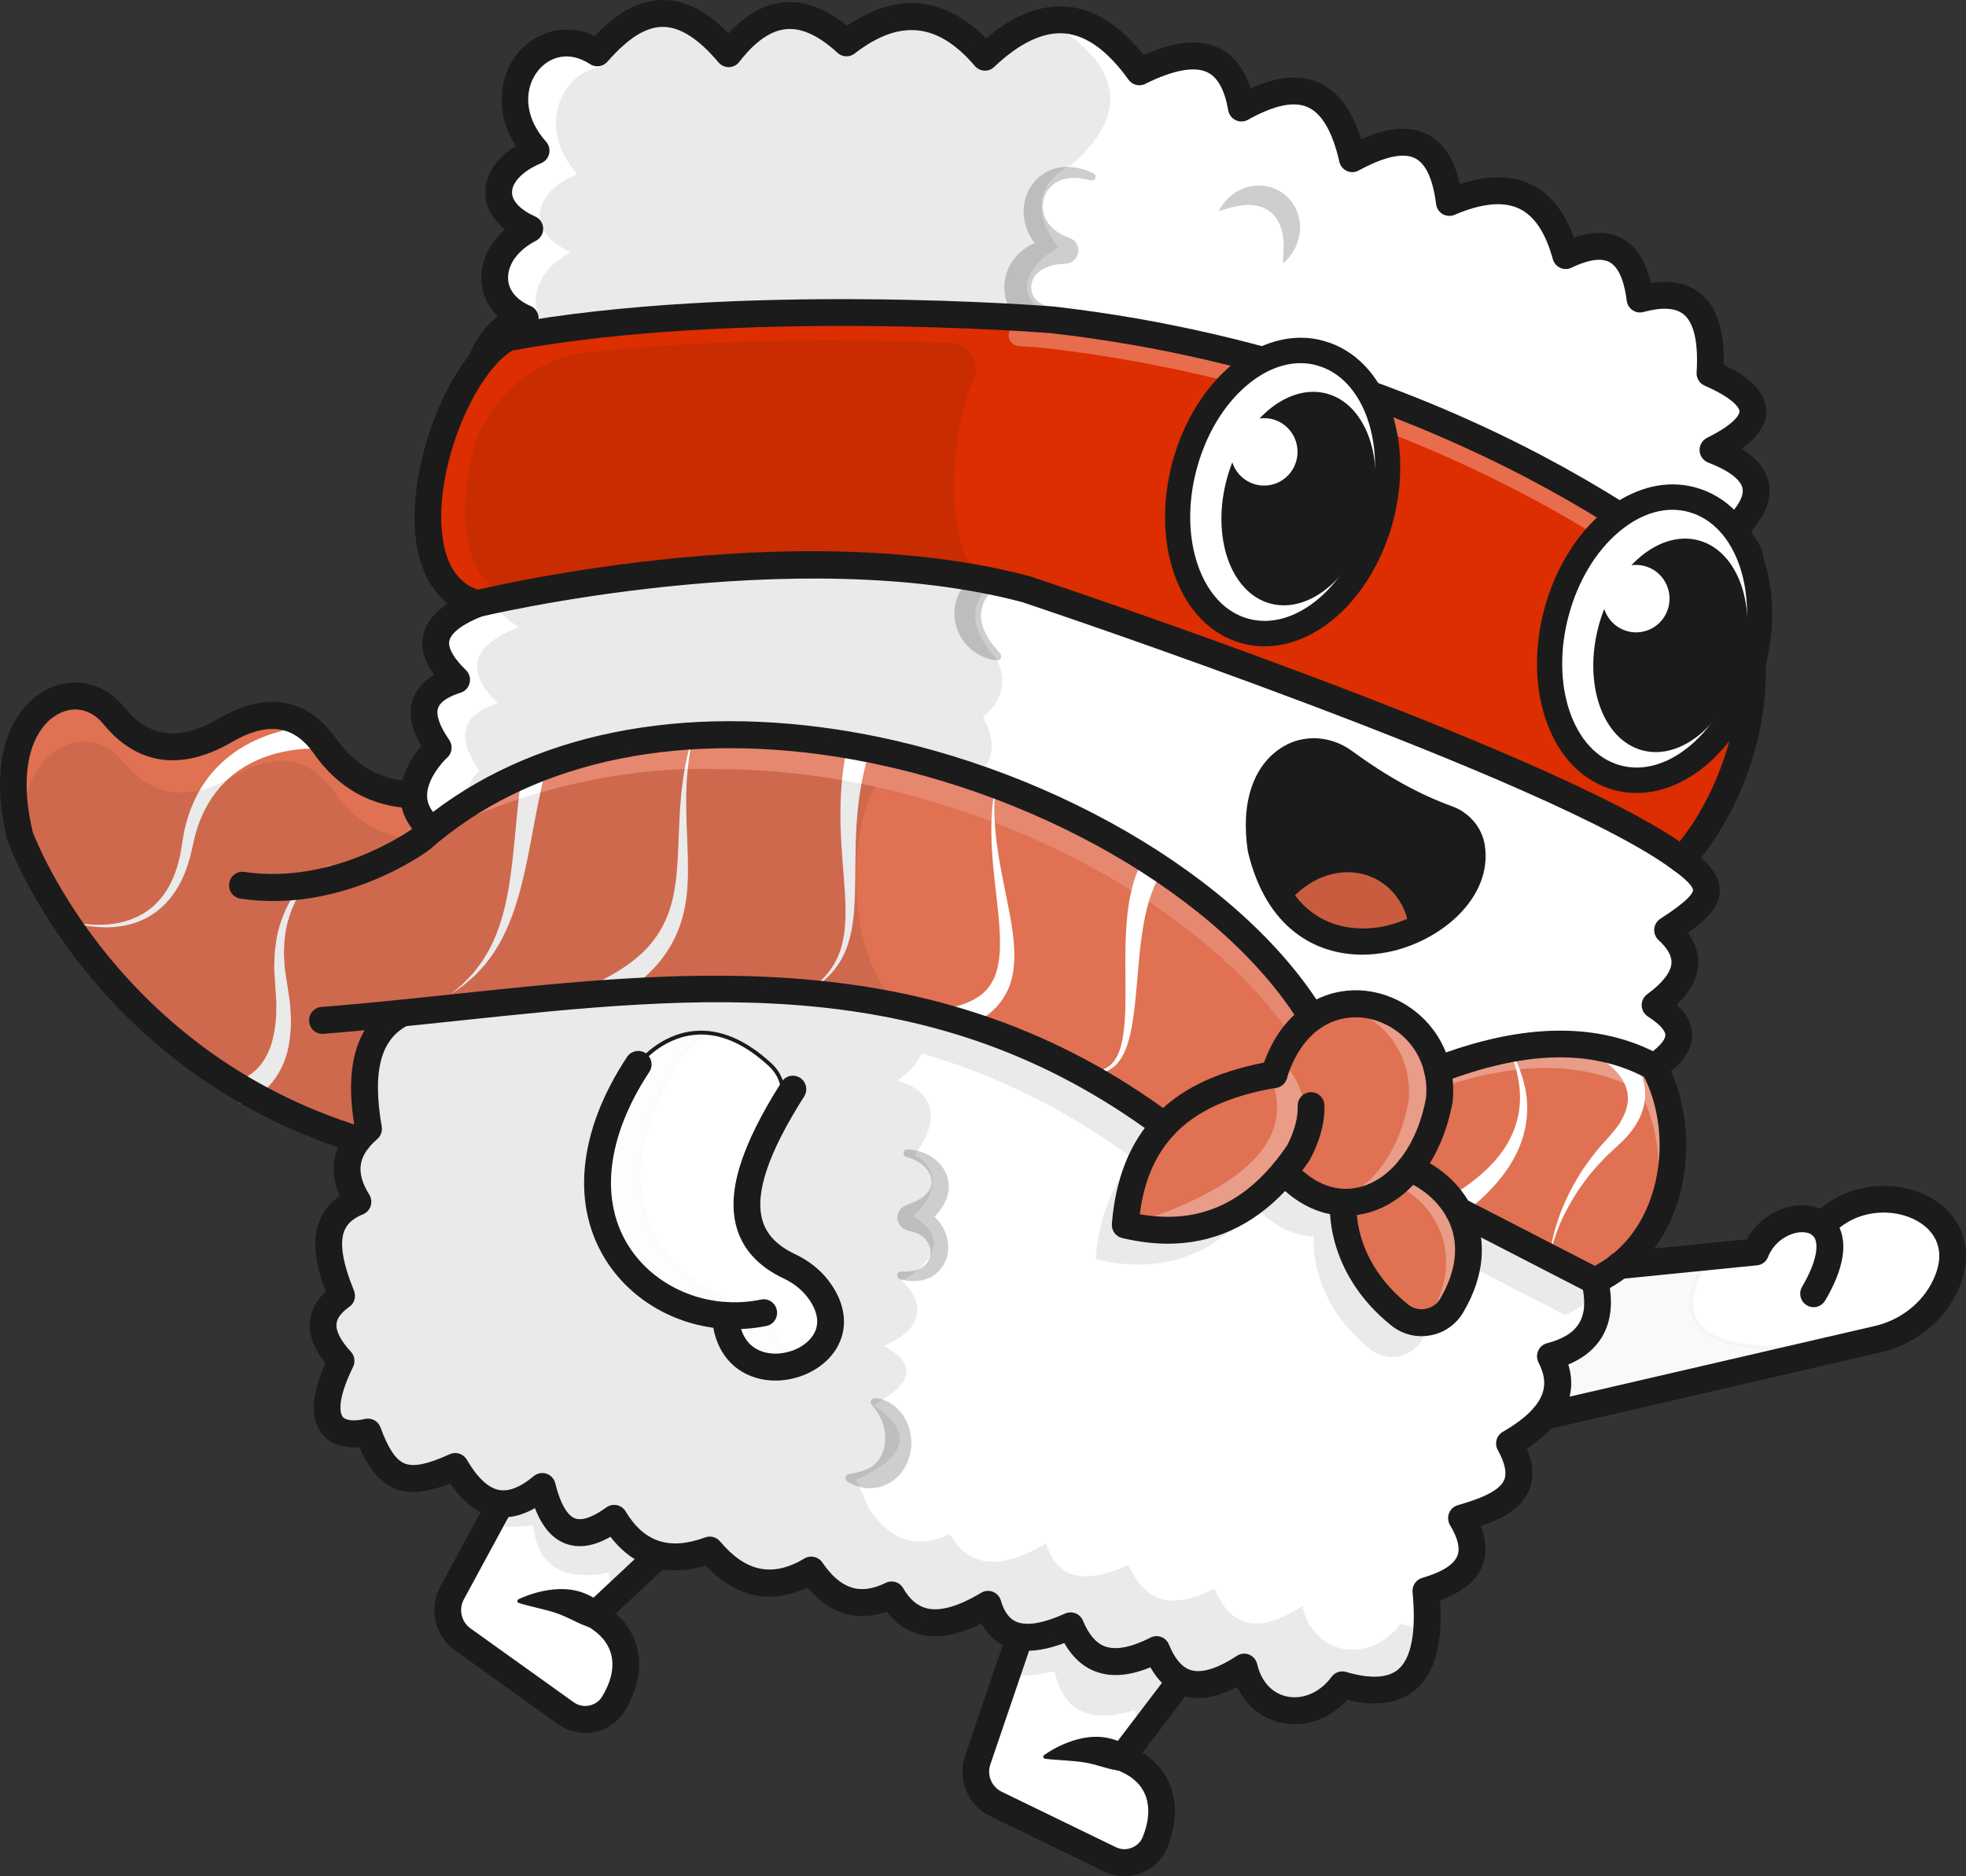 <svg width="64.003" height="61.091" viewBox="0 0 64.003 61.091" fill="none" xmlns="http://www.w3.org/2000/svg" xmlns:xlink="http://www.w3.org/1999/xlink">
	<rect x="0" y="0" width="64.003" height="61.091" fill="#333333" stroke="none"/>
	<desc>
			Created with Pixso.
	</desc>
	<defs/>
	<path id="Vector" d="M36.132 60.544L32.423 58.741C31.893 58.485 31.639 57.868 31.831 57.309L33.082 53.64L33.778 51.594C33.778 51.594 37.236 50.242 38.912 54.086L37.627 55.777L36.52 57.231C37.599 57.627 38.154 58.618 37.604 59.982C37.371 60.562 36.692 60.815 36.132 60.544Z" fill="#FFFFFF" fill-opacity="1" fill-rule="nonzero"/>
	<path id="Vector" d="M36.607 60.715C36.436 60.715 36.264 60.677 36.105 60.599L32.395 58.796C31.838 58.525 31.57 57.876 31.771 57.286L33.728 51.546L33.755 51.536C33.79 51.523 37.289 50.207 38.969 54.061L38.984 54.097L36.622 57.204C37.149 57.417 37.532 57.766 37.731 58.217C37.955 58.726 37.933 59.346 37.664 60.007C37.547 60.301 37.318 60.524 37.025 60.637C36.888 60.69 36.747 60.715 36.607 60.715ZM33.825 51.644L31.888 57.329C31.706 57.858 31.948 58.44 32.45 58.683L36.16 60.486C36.413 60.609 36.712 60.622 36.978 60.519C37.239 60.416 37.443 60.218 37.547 59.957C37.801 59.325 37.826 58.741 37.617 58.264C37.423 57.823 37.037 57.485 36.5 57.289L36.421 57.259L38.843 54.076C37.261 50.51 34.171 51.518 33.825 51.644Z" fill="#1B1B1B" fill-opacity="1" fill-rule="nonzero"/>
	<g opacity="0.3">
		<g opacity="0.3">
			<path id="Vector" d="M38.654 54.959L37.368 56.649C37.177 56.426 37.032 56.11 36.943 55.686C35.63 56.075 34.646 55.862 34.33 54.417C33.74 54.56 33.228 54.605 32.821 54.513L33.517 52.466C33.519 52.469 36.978 51.117 38.654 54.959Z" fill="#1B1B1B" fill-opacity="1" fill-rule="nonzero"/>
		</g>
	</g>
	<path id="Vector" d="M36.374 57.645C36.16 57.615 35.978 57.555 35.809 57.507C35.643 57.46 35.476 57.412 35.287 57.384C35.098 57.354 34.894 57.337 34.683 57.322C34.471 57.304 34.253 57.297 34.024 57.267L34.021 57.267C33.984 57.261 33.959 57.229 33.964 57.191C33.967 57.171 33.977 57.156 33.992 57.146C34.181 57.013 34.377 56.903 34.586 56.81C34.795 56.717 35.016 56.642 35.255 56.594C35.493 56.549 35.757 56.534 36.008 56.579C36.257 56.624 36.48 56.707 36.669 56.825C36.878 56.955 36.943 57.231 36.814 57.442C36.719 57.597 36.543 57.673 36.376 57.65L36.374 57.645Z" fill="#1B1B1B" fill-opacity="1" fill-rule="nonzero"/>
	<path id="Vector" d="M36.607 61.091C36.378 61.091 36.152 61.041 35.946 60.938L32.234 59.135C31.508 58.781 31.157 57.934 31.418 57.166L33.365 51.453C33.442 51.225 33.691 51.102 33.917 51.18C34.143 51.258 34.265 51.508 34.188 51.737L32.241 57.45C32.122 57.798 32.281 58.182 32.612 58.342L36.324 60.145C36.488 60.226 36.674 60.233 36.843 60.165C37.008 60.1 37.137 59.977 37.201 59.814C37.594 58.844 37.343 58.071 36.515 57.698C36.296 57.6 36.197 57.339 36.296 57.118C36.396 56.898 36.652 56.797 36.871 56.898C38.129 57.465 38.574 58.741 38.007 60.145C37.85 60.534 37.547 60.833 37.157 60.986C36.978 61.056 36.794 61.091 36.607 61.091Z" fill="#1B1B1B" fill-opacity="1" fill-rule="nonzero"/>
	<path id="Vector" d="M36.52 57.67C36.428 57.67 36.334 57.64 36.257 57.58C36.065 57.432 36.03 57.156 36.177 56.965L38.569 53.821C38.716 53.627 38.989 53.592 39.178 53.74C39.37 53.888 39.404 54.164 39.258 54.355L36.866 57.499C36.781 57.612 36.652 57.67 36.52 57.67Z" fill="#1B1B1B" fill-opacity="1" fill-rule="nonzero"/>
	<path id="Vector" d="M18.422 55.784L15.063 53.379C14.585 53.036 14.436 52.386 14.717 51.867L16.559 48.464L17.586 46.565C17.586 46.565 21.219 45.818 22.233 49.891L20.684 51.338L19.352 52.584C20.349 53.159 20.732 54.23 19.961 55.481C19.638 56.013 18.927 56.148 18.422 55.784Z" fill="#FFFFFF" fill-opacity="1" fill-rule="nonzero"/>
	<path id="Vector" d="M19.056 56.05C18.817 56.05 18.583 55.975 18.387 55.834L15.028 53.429C14.523 53.068 14.367 52.383 14.662 51.837L17.547 46.508L17.574 46.503C17.611 46.495 21.279 45.791 22.293 49.876L22.303 49.911L19.456 52.574C19.941 52.873 20.259 53.281 20.379 53.76C20.515 54.3 20.389 54.907 20.013 55.513C19.849 55.782 19.588 55.965 19.277 56.028C19.207 56.042 19.13 56.05 19.056 56.05ZM17.629 46.621L14.772 51.897C14.506 52.389 14.645 53.003 15.1 53.329L18.459 55.734C18.69 55.9 18.981 55.962 19.26 55.904C19.536 55.849 19.767 55.686 19.914 55.448C20.269 54.869 20.391 54.297 20.264 53.791C20.145 53.322 19.822 52.923 19.327 52.639L19.252 52.597L22.169 49.868C21.214 46.127 17.967 46.565 17.629 46.621Z" fill="#1B1B1B" fill-opacity="1" fill-rule="nonzero"/>
	<g opacity="0.3">
		<g opacity="0.3">
			<path id="Vector" d="M21.599 50.673L20.142 52.216C19.976 51.975 19.866 51.644 19.822 51.212C18.476 51.458 17.519 51.14 17.358 49.668C16.758 49.745 16.241 49.735 15.848 49.6L16.758 47.641C16.758 47.644 20.339 46.671 21.599 50.673Z" fill="#1B1B1B" fill-opacity="1" fill-rule="nonzero"/>
		</g>
	</g>
	<path id="Vector" d="M19.143 52.968C18.936 52.903 18.767 52.812 18.611 52.737C18.454 52.662 18.297 52.589 18.116 52.526C17.937 52.464 17.735 52.414 17.532 52.364C17.325 52.308 17.111 52.266 16.893 52.196L16.89 52.196C16.855 52.185 16.835 52.148 16.845 52.113C16.85 52.095 16.865 52.08 16.88 52.073C17.089 51.975 17.3 51.9 17.522 51.842C17.743 51.787 17.972 51.749 18.218 51.742C18.459 51.737 18.723 51.767 18.964 51.855C19.203 51.942 19.409 52.06 19.576 52.208C19.759 52.371 19.777 52.654 19.615 52.84C19.496 52.978 19.309 53.023 19.148 52.97L19.143 52.968Z" fill="#1B1B1B" fill-opacity="1" fill-rule="nonzero"/>
	<path id="Vector" d="M19.056 56.426C18.74 56.426 18.429 56.328 18.171 56.143L14.811 53.738C14.153 53.267 13.949 52.374 14.336 51.659L17.208 46.357C17.323 46.144 17.589 46.066 17.798 46.182C18.009 46.297 18.086 46.566 17.972 46.776L15.1 52.078C14.923 52.401 15.018 52.807 15.316 53.021L18.675 55.426C18.825 55.534 19.006 55.571 19.185 55.534C19.359 55.498 19.506 55.396 19.598 55.248C20.145 54.357 20.028 53.555 19.275 53.046C19.076 52.91 19.021 52.639 19.155 52.436C19.29 52.236 19.558 52.181 19.759 52.316C20.906 53.088 21.132 54.42 20.339 55.709C20.12 56.065 19.772 56.309 19.359 56.394C19.257 56.416 19.155 56.426 19.056 56.426Z" fill="#1B1B1B" fill-opacity="1" fill-rule="nonzero"/>
	<path id="Vector" d="M19.357 53.026C19.24 53.026 19.123 52.978 19.038 52.885C18.874 52.707 18.884 52.429 19.061 52.266L21.942 49.57C22.119 49.404 22.395 49.414 22.557 49.592C22.721 49.77 22.711 50.049 22.534 50.212L19.652 52.908C19.568 52.986 19.461 53.026 19.357 53.026Z" fill="#1B1B1B" fill-opacity="1" fill-rule="nonzero"/>
	<path id="Vector" d="M63.321 41.881C62.901 42.764 62.081 43.383 61.133 43.604L60.258 43.807L50.275 46.119C48.547 43.102 52.717 41.214 52.717 41.214L55.618 40.923L57.153 40.77C57.543 39.764 58.776 39.406 59.313 39.92C60.984 38.081 64.532 39.348 63.321 41.881Z" fill="#FFFFFF" fill-opacity="1" fill-rule="nonzero"/>
	<path id="Vector" d="M50.243 46.192L50.22 46.152C49.783 45.387 49.681 44.627 49.917 43.889C50.464 42.184 52.6 41.199 52.692 41.158L52.712 41.153L57.11 40.712C57.329 40.185 57.799 39.784 58.351 39.661C58.729 39.576 59.074 39.639 59.311 39.834C60.313 38.781 61.906 38.799 62.826 39.428C63.647 39.99 63.853 40.918 63.378 41.913C62.956 42.799 62.143 43.441 61.148 43.669L50.243 46.192ZM52.734 41.274C52.582 41.347 50.548 42.327 50.036 43.927C49.815 44.617 49.907 45.329 50.307 46.049L61.123 43.544C62.08 43.323 62.861 42.706 63.269 41.856C63.714 40.923 63.525 40.053 62.759 39.528C61.869 38.919 60.318 38.911 59.363 39.962L59.321 40.01L59.276 39.967C59.069 39.769 58.744 39.704 58.381 39.784C57.97 39.877 57.451 40.19 57.215 40.795L57.2 40.83L52.734 41.274Z" fill="#1B1B1B" fill-opacity="1" fill-rule="nonzero"/>
	<g opacity="0.3">
		<g opacity="0.3">
			<g opacity="0.3">
				<path id="Vector" d="M60.258 43.807L50.275 46.119C48.547 43.102 52.717 41.214 52.717 41.214L55.618 40.923C53.982 43.621 56.227 44.181 60.251 43.762L60.258 43.807Z" fill="#1B1B1B" fill-opacity="1" fill-rule="nonzero"/>
			</g>
		</g>
		<g opacity="0.3">
			<g opacity="0.3">
				<path id="Vector" d="M50.243 46.192L50.22 46.152C49.783 45.387 49.681 44.627 49.917 43.89C50.464 42.184 52.6 41.199 52.692 41.159L52.712 41.154L55.738 40.85L55.673 40.958C55.133 41.848 55.007 42.535 55.295 42.997C55.777 43.769 57.396 43.997 60.245 43.702L60.305 43.697L60.33 43.859L50.243 46.192ZM52.734 41.274C52.582 41.347 50.548 42.327 50.036 43.927C49.815 44.617 49.907 45.329 50.307 46.049L59.676 43.88C57.135 44.09 55.666 43.822 55.191 43.062C54.887 42.576 54.992 41.881 55.504 40.998L52.734 41.274Z" fill="#1B1B1B" fill-opacity="1" fill-rule="nonzero"/>
			</g>
		</g>
	</g>
	<path id="Vector" d="M11.656 37.111C3.25 34.518 0.656 27.227 0.656 27.227C-0.012 24.541 0.925 22.969 2.136 22.696C2.72 22.565 3.317 22.821 3.695 23.29C4.704 24.539 5.925 24.587 7.29 23.809C8.633 23.012 9.714 23.137 10.53 24.221C11.318 25.377 12.325 25.846 13.469 25.881L13.891 27.167L12.574 33.038L11.656 37.111Z" fill="#E07153" fill-opacity="1" fill-rule="nonzero"/>
	<path id="Vector" d="M43.733 39.145C43.733 39.145 43.527 41.174 45.568 42.816C46.103 43.248 46.906 43.107 47.257 42.515C48.542 40.351 47.371 38.643 45.897 38.041L43.733 39.145Z" fill="#C95C3F" fill-opacity="1" fill-rule="nonzero"/>
	<path id="Vector" d="M46.279 43.132C46.008 43.132 45.742 43.039 45.529 42.869C43.485 41.224 43.669 39.162 43.671 39.142L43.795 39.155C43.793 39.175 43.616 41.171 45.606 42.771C45.849 42.967 46.165 43.047 46.476 42.992C46.782 42.937 47.045 42.754 47.202 42.488C47.736 41.585 47.878 40.685 47.612 39.885C47.353 39.11 46.705 38.445 45.872 38.104L45.919 37.989C46.784 38.342 47.463 39.034 47.731 39.844C48.01 40.682 47.863 41.617 47.309 42.553C47.132 42.849 46.836 43.054 46.498 43.115C46.424 43.125 46.352 43.132 46.279 43.132Z" fill="#1B1B1B" fill-opacity="1" fill-rule="nonzero"/>
	<path id="Vector" d="M51.916 41.705C52.217 42.989 51.767 43.829 50.474 44.168C51.098 45.384 50.417 46.269 49.144 47.007C50.006 48.567 48.892 49.056 47.582 49.434C48.336 50.681 47.794 51.406 46.424 51.799C46.7 54.673 45.618 55.423 43.701 54.861C42.746 56.158 40.899 55.95 40.506 54.282C39.245 55.105 38.231 55.13 37.651 53.71C36.431 54.332 35.424 54.302 34.854 52.938C33.536 53.527 32.539 53.497 32.166 52.238C30.836 53.038 29.725 53.136 29.026 51.932C27.957 52.461 27.122 52.125 26.448 51.18C26.435 51.16 26.423 51.142 26.408 51.125C26.373 51.145 26.341 51.165 26.306 51.185C25.458 51.656 24.675 51.666 23.954 51.225C23.663 51.047 23.38 50.796 23.106 50.47C21.798 50.949 20.736 50.676 19.993 49.434C18.899 50.232 18.066 50.084 17.653 48.399C16.467 49.394 15.557 49.008 14.824 47.747C13.272 48.459 12.574 48.266 11.982 46.626C10.925 46.876 10.1 46.367 11.107 44.308C10.306 43.446 10.336 42.743 11.124 42.189C10.56 40.805 10.411 39.626 11.656 39.13C11.124 38.277 11.156 37.48 11.999 36.755C11.845 35.859 11.796 34.957 12.039 34.227C12.216 33.7 12.544 33.261 13.101 32.983L14.066 27.019C12.937 26.099 13.688 24.988 14.075 24.542C14.185 24.414 14.267 24.341 14.267 24.341C13.543 23.303 13.616 22.525 14.866 22.134C13.688 20.998 14.123 20.218 15.54 19.654C13.698 18.445 14.486 16.893 16.03 17.254C14.115 16.083 15.187 14.55 16.522 14.139C14.836 13.349 15.508 10.736 17.096 10.365C15.654 9.738 15.841 8.165 17.243 7.448C15.724 6.769 16.007 5.497 17.45 4.905C15.704 2.934 17.594 0.524 19.444 1.718C20.677 0.313 22.022 -0.283 23.723 1.745C24.794 0.351 26.035 -0.013 27.557 1.392C29.223 0.1 30.724 0.281 32.07 1.858C32.736 1.226 33.39 0.828 34.031 0.692C35.098 0.466 36.12 0.973 37.097 2.337C39.146 1.307 40.14 1.871 40.419 3.516C42.087 2.586 43.452 2.626 44.032 5.164C45.675 4.271 46.903 4.336 47.189 6.588C49.151 5.743 50.427 6.292 50.974 8.316C52.401 7.629 53.191 8.13 53.393 9.733C55.143 9.259 55.792 10.204 55.668 12.15C57.66 13.026 57.366 13.851 55.763 14.648C57.433 15.295 57.617 16.201 56.312 17.369C57.254 17.946 57.123 18.706 56.459 19.556L54.748 27.99C55.959 28.873 55.79 29.322 54.286 30.29C55.114 31.047 55.071 31.857 53.88 32.732C54.77 33.304 55.049 33.938 53.85 34.738L51.916 41.705Z" fill="#FFFFFF" fill-opacity="1" fill-rule="nonzero"/>
	<path id="Vector" d="M42.152 55.767C42.035 55.767 41.918 55.754 41.801 55.732C41.157 55.599 40.663 55.097 40.469 54.382C39.72 54.856 39.114 55.012 38.616 54.854C38.201 54.723 37.868 54.367 37.624 53.798C36.883 54.164 36.289 54.254 35.804 54.076C35.394 53.923 35.066 53.57 34.825 53.023C33.972 53.397 33.33 53.472 32.863 53.254C32.529 53.098 32.283 52.79 32.134 52.333C31.289 52.83 30.603 53.001 30.038 52.852C29.625 52.745 29.28 52.464 29.006 52.015C27.994 52.494 27.119 52.226 26.403 51.217L26.396 51.207C26.378 51.217 26.361 51.227 26.343 51.237C25.481 51.719 24.668 51.732 23.924 51.28C23.638 51.105 23.357 50.859 23.089 50.545C21.741 51.024 20.694 50.681 19.976 49.527C19.406 49.928 18.939 50.054 18.549 49.911C18.128 49.755 17.823 49.296 17.619 48.511C17.104 48.92 16.619 49.088 16.172 49.008C15.667 48.918 15.219 48.532 14.799 47.827C13.956 48.208 13.407 48.291 12.976 48.108C12.559 47.93 12.238 47.496 11.942 46.698C11.408 46.814 10.992 46.723 10.769 46.44C10.46 46.049 10.55 45.314 11.032 44.318C10.614 43.859 10.423 43.431 10.463 43.047C10.498 42.723 10.694 42.428 11.047 42.167C10.627 41.123 10.535 40.391 10.759 39.859C10.898 39.526 11.169 39.27 11.564 39.097C11.035 38.204 11.159 37.407 11.932 36.727C11.753 35.664 11.768 34.839 11.979 34.204C12.171 33.632 12.529 33.206 13.044 32.94L13.996 27.044C13.638 26.746 13.441 26.4 13.409 26.016C13.354 25.377 13.772 24.792 14.026 24.502C14.093 24.426 14.148 24.369 14.182 24.334C13.787 23.752 13.658 23.28 13.79 22.892C13.904 22.553 14.227 22.287 14.747 22.106C14.264 21.62 14.061 21.171 14.138 20.775C14.222 20.336 14.637 19.965 15.406 19.641C14.431 18.964 14.287 18.234 14.481 17.77C14.667 17.326 15.159 17.093 15.751 17.146C15 16.602 14.889 16.043 14.936 15.654C15.013 15.024 15.59 14.412 16.36 14.127C15.729 13.768 15.403 13.093 15.485 12.298C15.58 11.386 16.159 10.608 16.917 10.35C16.37 10.064 16.052 9.61 16.035 9.081C16.015 8.454 16.42 7.839 17.101 7.451C16.487 7.147 16.157 6.721 16.164 6.244C16.172 5.708 16.612 5.201 17.345 4.88C16.43 3.794 16.599 2.606 17.154 1.948C17.631 1.384 18.516 1.073 19.431 1.635C20.2 0.78 20.883 0.376 21.579 0.376C21.587 0.376 21.594 0.376 21.602 0.376C22.3 0.384 22.994 0.802 23.72 1.65C24.314 0.898 24.916 0.506 25.558 0.449C26.192 0.394 26.866 0.685 27.559 1.314C29.2 0.065 30.72 0.218 32.075 1.773C32.743 1.151 33.397 0.767 34.019 0.637C35.123 0.404 36.165 0.95 37.117 2.262C38.179 1.735 38.977 1.622 39.554 1.918C40.014 2.154 40.322 2.661 40.466 3.423C41.438 2.896 42.197 2.769 42.788 3.037C43.39 3.308 43.813 3.975 44.076 5.076C45.051 4.559 45.782 4.441 46.309 4.715C46.804 4.97 47.11 5.557 47.242 6.505C48.234 6.094 49.057 6.041 49.691 6.35C50.3 6.646 50.745 7.28 51.016 8.236C51.692 7.922 52.242 7.877 52.645 8.1C53.065 8.331 53.336 8.858 53.448 9.663C54.184 9.474 54.753 9.54 55.136 9.858C55.606 10.247 55.802 10.987 55.735 12.118C56.663 12.532 57.117 12.945 57.13 13.387C57.14 13.806 56.742 14.219 55.919 14.648C56.702 14.974 57.142 15.37 57.224 15.827C57.306 16.281 57.035 16.8 56.421 17.367C56.777 17.6 56.983 17.878 57.04 18.189C57.112 18.588 56.944 19.047 56.523 19.589L54.823 27.967C55.387 28.384 55.626 28.697 55.616 29.008C55.603 29.424 55.141 29.816 54.39 30.302C54.758 30.658 54.934 31.022 54.915 31.39C54.892 31.832 54.581 32.286 53.992 32.735C54.477 33.061 54.713 33.379 54.716 33.708C54.718 34.061 54.455 34.415 53.908 34.784L51.983 41.708C52.284 43.017 51.809 43.857 50.566 44.208C51.076 45.276 50.638 46.199 49.228 47.032C49.517 47.574 49.584 48.015 49.435 48.381C49.193 48.971 48.413 49.256 47.677 49.474C47.98 50.004 48.06 50.462 47.913 50.841C47.741 51.285 47.276 51.614 46.491 51.849C46.625 53.322 46.411 54.272 45.834 54.753C45.369 55.142 44.661 55.205 43.726 54.939C43.318 55.466 42.739 55.767 42.152 55.767ZM40.546 54.182L40.566 54.267C40.735 54.989 41.195 55.476 41.826 55.609C42.492 55.747 43.191 55.446 43.651 54.826L43.676 54.791L43.718 54.804C44.631 55.072 45.317 55.019 45.755 54.653C46.294 54.202 46.498 53.244 46.361 51.807L46.356 51.754L46.406 51.739C47.172 51.518 47.639 51.2 47.796 50.794C47.935 50.438 47.843 49.991 47.528 49.467L47.485 49.397L47.565 49.374C48.293 49.164 49.089 48.89 49.318 48.331C49.457 47.99 49.382 47.566 49.089 47.034L49.059 46.979L49.111 46.949C50.541 46.121 50.956 45.244 50.417 44.193L50.382 44.123L50.456 44.103C51.697 43.779 52.155 42.997 51.854 41.715L51.849 41.7L51.854 41.685L53.793 34.698L53.813 34.686C54.328 34.342 54.589 34.011 54.586 33.703C54.584 33.404 54.34 33.103 53.845 32.785L53.768 32.735L53.843 32.68C54.447 32.236 54.763 31.797 54.785 31.378C54.803 31.032 54.621 30.681 54.243 30.335L54.184 30.279L54.253 30.234C54.987 29.763 55.479 29.372 55.489 28.998C55.496 28.727 55.265 28.439 54.713 28.038L54.681 28.015L54.688 27.975L56.401 19.526L56.411 19.513C56.814 18.997 56.978 18.568 56.911 18.202C56.856 17.903 56.65 17.645 56.28 17.419L56.208 17.374L56.27 17.319C56.894 16.762 57.17 16.263 57.095 15.839C57.018 15.403 56.561 15.022 55.74 14.703L55.608 14.653L55.735 14.591C56.585 14.169 57.011 13.76 57.001 13.382C56.991 12.995 56.533 12.599 55.641 12.208L55.601 12.191L55.603 12.145C55.673 11.047 55.486 10.307 55.051 9.946C54.688 9.648 54.136 9.595 53.405 9.793L53.336 9.811L53.326 9.74C53.226 8.938 52.973 8.421 52.577 8.203C52.197 7.992 51.665 8.05 50.993 8.374L50.926 8.406L50.907 8.334C50.648 7.375 50.218 6.744 49.629 6.458C49.012 6.157 48.196 6.219 47.207 6.646L47.132 6.678L47.122 6.596C47.003 5.658 46.707 5.058 46.245 4.82C45.742 4.559 45.026 4.69 44.056 5.219L43.984 5.259L43.967 5.179C43.716 4.073 43.31 3.408 42.731 3.147C42.164 2.891 41.416 3.029 40.444 3.571L40.367 3.614L40.352 3.526C40.22 2.756 39.931 2.252 39.492 2.026C38.952 1.75 38.154 1.873 37.119 2.395L37.072 2.417L37.042 2.375C36.112 1.076 35.103 0.532 34.041 0.755C33.427 0.885 32.778 1.271 32.109 1.903L32.062 1.948L32.02 1.898C30.675 0.323 29.225 0.173 27.592 1.439L27.549 1.472L27.512 1.437C26.831 0.81 26.177 0.519 25.568 0.569C24.944 0.622 24.357 1.021 23.77 1.781L23.723 1.841L23.673 1.781C22.954 0.923 22.276 0.501 21.599 0.491C20.918 0.484 20.252 0.885 19.491 1.753L19.456 1.793L19.411 1.763C18.484 1.164 17.668 1.53 17.251 2.021C16.701 2.673 16.564 3.802 17.497 4.855L17.556 4.92L17.474 4.953C16.741 5.254 16.298 5.735 16.291 6.237C16.283 6.688 16.631 7.095 17.268 7.378L17.387 7.431L17.27 7.491C16.567 7.849 16.142 8.454 16.162 9.066C16.179 9.59 16.527 10.039 17.119 10.295L17.293 10.37L17.109 10.412C16.231 10.618 15.689 11.516 15.61 12.298C15.527 13.093 15.878 13.755 16.547 14.069L16.694 14.137L16.54 14.184C15.746 14.43 15.137 15.034 15.063 15.654C14.993 16.213 15.339 16.742 16.062 17.184L16.395 17.387L16.015 17.299C15.358 17.146 14.789 17.347 14.598 17.803C14.424 18.217 14.575 18.929 15.572 19.586L15.674 19.651L15.562 19.696C14.779 20.007 14.341 20.373 14.262 20.782C14.19 21.154 14.406 21.587 14.908 22.071L14.986 22.144L14.884 22.177C14.344 22.345 14.016 22.593 13.909 22.914C13.79 23.265 13.929 23.727 14.317 24.288L14.349 24.334L14.309 24.371C14.309 24.371 14.23 24.444 14.123 24.567C13.882 24.843 13.484 25.397 13.536 25.989C13.566 26.347 13.757 26.671 14.105 26.954L14.133 26.977L13.158 33.008L13.131 33.023C12.631 33.274 12.285 33.68 12.101 34.229C11.895 34.851 11.883 35.669 12.064 36.727L12.069 36.762L12.042 36.785C11.268 37.45 11.161 38.199 11.711 39.08L11.751 39.142L11.681 39.17C11.276 39.33 11.015 39.569 10.878 39.892C10.667 40.396 10.764 41.113 11.186 42.149L11.206 42.197L11.166 42.224C10.816 42.47 10.624 42.746 10.592 43.042C10.555 43.398 10.746 43.802 11.159 44.248L11.189 44.281L11.169 44.321C10.57 45.545 10.677 46.099 10.873 46.347C11.072 46.598 11.462 46.671 11.975 46.548L12.029 46.535L12.049 46.588C12.338 47.383 12.641 47.809 13.034 47.977C13.439 48.15 13.971 48.058 14.809 47.674L14.861 47.651L14.889 47.699C15.291 48.391 15.734 48.785 16.204 48.868C16.634 48.943 17.114 48.765 17.626 48.336L17.703 48.271L17.728 48.368C17.922 49.158 18.215 49.632 18.606 49.775C18.961 49.906 19.421 49.77 19.971 49.369L20.026 49.329L20.06 49.387C20.761 50.555 21.756 50.886 23.101 50.395L23.141 50.38L23.168 50.412C23.434 50.731 23.715 50.979 24.001 51.152C24.702 51.581 25.473 51.566 26.291 51.11C26.326 51.09 26.358 51.069 26.393 51.049L26.443 51.019L26.515 51.125C27.211 52.105 28.029 52.343 29.014 51.857L29.066 51.832L29.096 51.882C29.359 52.336 29.683 52.607 30.08 52.71C30.627 52.85 31.304 52.672 32.149 52.163L32.219 52.123L32.241 52.2C32.38 52.667 32.604 52.968 32.927 53.118C33.372 53.324 33.999 53.241 34.844 52.86L34.902 52.835L34.926 52.895C35.158 53.45 35.464 53.793 35.859 53.938C36.321 54.109 36.903 54.011 37.639 53.638L37.699 53.607L37.724 53.67C37.957 54.242 38.273 54.593 38.663 54.716C39.138 54.866 39.735 54.701 40.483 54.212L40.546 54.182Z" fill="#1B1B1B" fill-opacity="1" fill-rule="nonzero"/>
	<g opacity="0.3">
		<g opacity="0.3">
			<g opacity="0.3">
				<path id="Vector" d="M26.309 51.185C25.461 51.657 24.677 51.666 23.956 51.225C25.135 51.21 25.985 51.192 26.309 51.185Z" fill="#1B1B1B" fill-opacity="1" fill-rule="nonzero"/>
			</g>
		</g>
		<g opacity="0.3">
			<g opacity="0.3">
				<path id="Vector" d="M25.053 51.609C24.663 51.609 24.285 51.498 23.924 51.28L23.738 51.167L23.956 51.165C25.041 51.152 25.839 51.135 26.221 51.125L26.562 51.117L26.341 51.24C25.896 51.486 25.466 51.609 25.053 51.609ZM24.198 51.285C24.772 51.559 25.386 51.549 26.035 51.253C25.645 51.263 25.011 51.275 24.198 51.285Z" fill="#1B1B1B" fill-opacity="1" fill-rule="nonzero"/>
			</g>
		</g>
	</g>
	<path id="Vector" d="M42.152 56.143C42.01 56.143 41.868 56.128 41.727 56.1C41.085 55.967 40.568 55.544 40.275 54.929C39.598 55.283 39.017 55.376 38.504 55.215C38.077 55.08 37.724 54.769 37.45 54.29C36.761 54.571 36.18 54.616 35.675 54.43C35.257 54.275 34.914 53.964 34.648 53.5C33.85 53.798 33.211 53.828 32.709 53.595C32.39 53.447 32.139 53.201 31.953 52.86C31.18 53.249 30.521 53.367 29.944 53.219C29.523 53.111 29.163 52.863 28.867 52.479C28.111 52.745 27.159 52.732 26.289 51.689C25.09 52.258 23.954 52.015 22.974 50.979C21.696 51.358 20.637 51.034 19.874 50.039C19.329 50.35 18.852 50.423 18.419 50.264C17.984 50.104 17.653 49.723 17.415 49.106C16.965 49.364 16.527 49.455 16.107 49.382C15.565 49.286 15.088 48.933 14.655 48.301C14.056 48.544 13.404 48.702 12.83 48.459C12.365 48.263 12.012 47.844 11.704 47.12C11.169 47.167 10.739 47.017 10.475 46.678C10.092 46.192 10.132 45.422 10.592 44.384C10.214 43.907 10.045 43.446 10.092 43.009C10.13 42.656 10.301 42.335 10.602 42.054C10.224 41.033 10.169 40.306 10.415 39.717C10.547 39.403 10.764 39.147 11.062 38.947C10.684 38.084 10.843 37.282 11.529 36.594C11.373 35.614 11.161 33.465 12.904 32.592C13.121 32.484 13.382 32.572 13.489 32.79C13.596 33.008 13.509 33.272 13.292 33.379C12.392 33.831 12.116 34.879 12.427 36.682C12.454 36.835 12.397 36.991 12.28 37.091C11.649 37.635 11.572 38.174 12.022 38.899C12.091 39.009 12.106 39.145 12.066 39.27C12.027 39.393 11.932 39.493 11.813 39.541C11.507 39.664 11.311 39.834 11.216 40.06C11.047 40.461 11.149 41.103 11.524 42.026C11.601 42.217 11.539 42.435 11.37 42.553C11.114 42.733 10.975 42.917 10.955 43.102C10.93 43.34 11.092 43.656 11.422 44.013C11.547 44.145 11.574 44.344 11.495 44.507C10.903 45.713 11.109 46.072 11.156 46.132C11.256 46.257 11.532 46.285 11.88 46.202C12.094 46.152 12.313 46.27 12.387 46.478C12.633 47.155 12.88 47.529 13.165 47.649C13.461 47.774 13.916 47.681 14.642 47.35C14.846 47.258 15.085 47.335 15.197 47.529C15.543 48.12 15.898 48.454 16.256 48.517C16.574 48.572 16.95 48.421 17.375 48.065C17.489 47.967 17.646 47.94 17.79 47.985C17.932 48.033 18.041 48.151 18.076 48.296C18.233 48.938 18.462 49.344 18.72 49.44C19.009 49.547 19.434 49.304 19.739 49.083C19.839 49.011 19.961 48.986 20.08 49.008C20.2 49.033 20.304 49.106 20.366 49.211C20.97 50.217 21.793 50.488 22.959 50.059C23.131 49.996 23.322 50.049 23.439 50.187C24.277 51.188 25.152 51.365 26.189 50.746C26.386 50.628 26.639 50.683 26.769 50.874C27.368 51.747 28.004 51.95 28.835 51.539C29.039 51.438 29.287 51.511 29.402 51.712C29.613 52.075 29.859 52.288 30.158 52.366C30.595 52.479 31.197 52.311 31.943 51.862C32.057 51.792 32.199 51.782 32.323 51.83C32.447 51.88 32.544 51.982 32.582 52.113C32.689 52.471 32.845 52.695 33.067 52.797C33.405 52.953 33.944 52.868 34.675 52.539C34.782 52.492 34.904 52.489 35.014 52.532C35.123 52.574 35.21 52.662 35.255 52.77C35.444 53.224 35.677 53.497 35.971 53.608C36.326 53.738 36.824 53.643 37.455 53.322C37.565 53.267 37.689 53.259 37.803 53.301C37.918 53.344 38.007 53.432 38.054 53.547C38.243 54.009 38.48 54.29 38.761 54.377C39.119 54.49 39.626 54.335 40.267 53.916C40.387 53.838 40.536 53.823 40.665 53.876C40.797 53.929 40.894 54.044 40.926 54.182C41.06 54.754 41.416 55.14 41.898 55.24C42.423 55.348 42.977 55.105 43.348 54.601C43.457 54.453 43.644 54.39 43.818 54.44C44.606 54.671 45.175 54.643 45.514 54.362C45.946 54.001 46.11 53.129 45.986 51.842C45.966 51.631 46.098 51.436 46.299 51.378C46.938 51.195 47.334 50.944 47.446 50.656C47.54 50.415 47.458 50.079 47.207 49.663C47.137 49.545 47.125 49.402 47.172 49.274C47.222 49.146 47.326 49.048 47.458 49.011C48.117 48.82 48.81 48.572 48.97 48.185C49.062 47.96 48.992 47.634 48.761 47.215C48.644 47.004 48.718 46.741 48.925 46.621C50.499 45.71 50.394 44.968 50.086 44.364C50.026 44.246 50.021 44.105 50.076 43.982C50.131 43.86 50.235 43.769 50.364 43.737C51.409 43.463 51.747 42.884 51.493 41.801C51.476 41.728 51.478 41.653 51.498 41.58L53.433 34.618C53.46 34.518 53.525 34.428 53.612 34.37C54.176 33.994 54.218 33.766 54.216 33.703C54.216 33.63 54.159 33.427 53.647 33.098C53.525 33.021 53.45 32.888 53.445 32.742C53.44 32.597 53.507 32.459 53.624 32.374C54.127 32.005 54.4 31.651 54.415 31.355C54.427 31.127 54.286 30.877 53.995 30.611C53.895 30.518 53.843 30.385 53.853 30.25C53.865 30.114 53.938 29.991 54.052 29.916C54.969 29.327 55.111 29.081 55.116 28.988C55.119 28.943 55.076 28.767 54.495 28.344C54.355 28.243 54.288 28.068 54.323 27.9L56.033 19.466C56.046 19.398 56.076 19.335 56.118 19.283C56.441 18.866 56.59 18.518 56.546 18.272C56.513 18.087 56.359 17.908 56.088 17.745C55.969 17.673 55.892 17.547 55.879 17.409C55.867 17.271 55.922 17.134 56.024 17.041C56.528 16.589 56.779 16.188 56.73 15.91C56.678 15.621 56.28 15.318 55.608 15.06C55.447 14.997 55.337 14.844 55.33 14.671C55.322 14.498 55.417 14.335 55.571 14.257C56.608 13.743 56.63 13.429 56.63 13.394C56.63 13.359 56.59 13.038 55.494 12.557C55.325 12.484 55.221 12.311 55.233 12.125C55.293 11.167 55.151 10.515 54.815 10.239C54.552 10.021 54.109 9.994 53.502 10.159C53.381 10.192 53.251 10.172 53.147 10.099C53.042 10.026 52.973 9.916 52.958 9.791C52.901 9.327 52.757 8.732 52.401 8.537C52.065 8.351 51.541 8.532 51.158 8.717C51.041 8.772 50.907 8.775 50.79 8.72C50.673 8.665 50.586 8.562 50.551 8.436C50.322 7.589 49.957 7.037 49.469 6.799C48.955 6.548 48.244 6.613 47.356 6.994C47.229 7.047 47.087 7.04 46.968 6.972C46.849 6.904 46.769 6.784 46.752 6.646C46.65 5.838 46.421 5.337 46.073 5.156C45.695 4.96 45.076 5.093 44.231 5.552C44.111 5.618 43.967 5.623 43.845 5.565C43.721 5.507 43.631 5.397 43.602 5.264C43.38 4.293 43.037 3.699 42.577 3.491C42.125 3.288 41.486 3.421 40.623 3.902C40.498 3.97 40.352 3.975 40.225 3.912C40.098 3.849 40.009 3.732 39.984 3.591C39.874 2.944 39.651 2.533 39.322 2.362C38.9 2.147 38.196 2.275 37.286 2.731C37.095 2.826 36.863 2.769 36.739 2.596C36.073 1.665 35.382 1.159 34.68 1.091C33.977 1.023 33.198 1.389 32.363 2.182C32.276 2.265 32.159 2.307 32.042 2.3C31.923 2.292 31.814 2.24 31.736 2.147C30.533 0.737 29.29 0.607 27.823 1.743C27.656 1.873 27.42 1.863 27.263 1.718C26.662 1.164 26.105 0.905 25.602 0.948C25.095 0.991 24.578 1.352 24.066 2.016C23.986 2.122 23.862 2.184 23.73 2.187C23.601 2.187 23.474 2.132 23.39 2.031C22.753 1.271 22.149 0.883 21.597 0.875C21.592 0.875 21.587 0.875 21.582 0.875C21.027 0.875 20.451 1.236 19.772 2.011C19.63 2.172 19.391 2.207 19.212 2.089C18.489 1.62 17.872 1.878 17.537 2.277C17.091 2.804 16.994 3.732 17.778 4.614C17.872 4.72 17.91 4.868 17.877 5.006C17.845 5.144 17.748 5.259 17.619 5.314C17.047 5.55 16.674 5.918 16.669 6.257C16.664 6.543 16.94 6.834 17.425 7.05C17.579 7.117 17.678 7.27 17.683 7.438C17.688 7.609 17.594 7.764 17.445 7.842C16.873 8.135 16.525 8.604 16.54 9.068C16.552 9.447 16.811 9.763 17.273 9.964C17.445 10.039 17.552 10.217 17.534 10.405C17.517 10.593 17.382 10.751 17.198 10.794C16.49 10.959 16.052 11.701 15.985 12.351C15.953 12.652 15.963 13.392 16.709 13.743C16.873 13.821 16.972 13.989 16.96 14.172C16.947 14.352 16.826 14.508 16.654 14.56C16.007 14.761 15.495 15.248 15.435 15.719C15.373 16.226 15.848 16.63 16.259 16.88C16.443 16.993 16.517 17.221 16.435 17.422C16.355 17.623 16.142 17.733 15.933 17.685C15.458 17.575 15.06 17.688 14.941 17.971C14.814 18.272 15.023 18.796 15.776 19.29C15.913 19.381 15.988 19.539 15.973 19.701C15.955 19.865 15.851 20.005 15.699 20.065C15.06 20.319 14.68 20.607 14.627 20.873C14.583 21.103 14.774 21.439 15.167 21.818C15.279 21.926 15.326 22.084 15.289 22.237C15.254 22.387 15.142 22.51 14.995 22.555C14.707 22.646 14.347 22.806 14.262 23.055C14.185 23.28 14.314 23.646 14.623 24.09C14.749 24.271 14.722 24.522 14.558 24.67C14.371 24.84 13.889 25.402 13.904 25.928C13.911 26.202 14.053 26.448 14.339 26.681C14.525 26.834 14.555 27.11 14.404 27.298C14.252 27.486 13.979 27.516 13.792 27.363C13.183 26.866 13.044 26.32 13.034 25.949C13.016 25.246 13.431 24.63 13.715 24.291C13.379 23.714 13.287 23.215 13.437 22.771C13.546 22.448 13.78 22.179 14.138 21.974C13.812 21.535 13.693 21.116 13.775 20.705C13.862 20.263 14.172 19.887 14.722 19.564C14.001 18.864 13.929 18.132 14.143 17.625C14.292 17.271 14.575 17.016 14.941 16.878C14.563 16.376 14.536 15.902 14.573 15.611C14.655 14.942 15.117 14.405 15.672 14.056C15.247 13.602 15.048 12.973 15.12 12.261C15.204 11.451 15.622 10.733 16.214 10.305C15.876 9.976 15.684 9.56 15.669 9.096C15.652 8.499 15.935 7.917 16.44 7.471C16.02 7.13 15.791 6.703 15.799 6.242C15.809 5.67 16.169 5.136 16.791 4.752C16.057 3.606 16.283 2.405 16.875 1.708C17.407 1.076 18.355 0.705 19.359 1.171C20.122 0.374 20.836 0 21.579 0C21.589 0 21.597 0 21.607 0C22.32 0.008 23.012 0.364 23.713 1.086C24.285 0.469 24.894 0.13 25.528 0.075C26.194 0.018 26.883 0.273 27.579 0.838C29.19 -0.268 30.742 -0.125 32.099 1.249C33.012 0.481 33.907 0.135 34.767 0.218C35.642 0.303 36.468 0.833 37.229 1.793C38.271 1.327 39.086 1.259 39.72 1.582C40.18 1.818 40.513 2.255 40.712 2.879C41.597 2.478 42.331 2.418 42.938 2.691C43.562 2.972 44.014 3.579 44.313 4.537C45.205 4.138 45.916 4.085 46.476 4.376C46.995 4.645 47.341 5.176 47.525 5.994C48.433 5.693 49.213 5.698 49.85 6.009C50.467 6.31 50.934 6.889 51.242 7.734C51.864 7.521 52.394 7.531 52.819 7.767C53.269 8.015 53.58 8.502 53.741 9.214C54.417 9.111 54.962 9.226 55.367 9.562C55.897 9.999 56.141 10.759 56.116 11.877C56.765 12.191 57.483 12.665 57.501 13.372C57.513 13.891 57.14 14.3 56.695 14.613C57.215 14.934 57.508 15.31 57.588 15.752C57.679 16.258 57.478 16.777 56.976 17.329C57.207 17.56 57.351 17.823 57.404 18.114C57.493 18.606 57.316 19.14 56.869 19.742L55.233 27.804C55.643 28.133 56.001 28.527 55.986 29.013C55.971 29.51 55.601 29.911 54.95 30.37C55.191 30.701 55.303 31.05 55.285 31.403C55.26 31.857 55.032 32.291 54.584 32.715C54.92 33.023 55.084 33.349 55.089 33.695C55.094 34.157 54.813 34.588 54.231 35.007L52.369 41.71C52.637 43.014 52.177 43.962 51.056 44.429C51.367 45.45 50.914 46.367 49.711 47.165C49.919 47.676 49.942 48.12 49.78 48.517C49.529 49.131 48.885 49.462 48.204 49.693C48.39 50.162 48.41 50.588 48.261 50.969C48.07 51.466 47.617 51.84 46.884 52.105C46.971 53.542 46.705 54.503 46.071 55.032C45.548 55.468 44.805 55.576 43.855 55.35C43.393 55.862 42.779 56.143 42.152 56.143Z" fill="#1B1B1B" fill-opacity="1" fill-rule="nonzero"/>
	<g opacity="0.3">
		<g opacity="0.3">
			<path id="Vector" d="M50.954 42.821L46.516 40.534L46.513 40.532C46.309 40.16 46.023 39.844 45.69 39.591L46.513 40.532C46.961 41.344 47.015 42.417 46.292 43.634C45.941 44.228 45.138 44.366 44.603 43.935C42.562 42.292 42.771 40.263 42.771 40.263L42.773 40.261C42.167 40.241 41.55 39.97 40.998 39.418C40.948 39.368 40.899 39.315 40.849 39.26C39.399 41.016 37.666 41.457 35.739 41.018C35.715 41.013 35.69 41.008 35.667 41.003C35.784 39.556 36.239 38.515 36.943 37.768C34.668 36.078 32.353 34.984 30.008 34.302C29.884 34.581 29.643 34.882 29.213 35.185C29.213 35.185 31.227 35.611 29.782 37.61C29.782 37.61 31.137 38.267 29.725 39.616C29.725 39.616 31.47 40.431 29.359 41.71C29.359 41.71 30.819 42.916 28.785 43.827C29.787 44.384 29.827 45.011 28.432 45.745C29.782 46.648 29.506 47.458 27.855 48.185C28.052 48.537 28.193 48.858 28.28 49.149L28.298 49.139C28.31 49.159 28.323 49.176 28.337 49.194C29.011 50.139 29.844 50.475 30.916 49.946C31.614 51.15 32.723 51.052 34.056 50.252C34.429 51.513 35.429 51.544 36.744 50.952C37.313 52.316 38.32 52.346 39.541 51.724C40.118 53.141 41.135 53.118 42.395 52.296C42.788 53.964 44.636 54.172 45.59 52.875C45.901 52.965 46.192 53.023 46.456 53.041C46.327 54.882 45.307 55.328 43.706 54.859C42.751 56.155 40.904 55.947 40.511 54.279C39.25 55.102 38.236 55.127 37.657 53.708C36.436 54.33 35.429 54.3 34.859 52.935C33.541 53.525 32.544 53.495 32.172 52.236C30.841 53.036 29.73 53.133 29.031 51.93C27.962 52.459 27.127 52.123 26.453 51.177C26.44 51.157 26.428 51.14 26.413 51.122C26.378 51.142 26.346 51.162 26.311 51.182C25.988 51.19 25.137 51.21 23.959 51.222C23.668 51.044 23.385 50.794 23.111 50.468C21.803 50.947 20.741 50.673 19.998 49.432C18.904 50.229 18.071 50.081 17.658 48.396C16.472 49.392 15.562 49.006 14.829 47.744C13.277 48.456 12.579 48.263 11.987 46.623C10.93 46.874 10.105 46.365 11.112 44.306C10.311 43.443 10.341 42.741 11.129 42.187C10.565 40.803 10.415 39.624 11.661 39.127C11.129 38.275 11.161 37.477 12.004 36.752C11.85 35.857 11.8 34.954 12.044 34.224C12.524 33.663 12.835 33.304 12.835 33.304C12.835 33.304 13.175 33.231 13.77 33.118C16.612 32.582 25.237 31.177 29.737 32.863C30.675 30.879 31.202 28.261 31.46 26.666C35.948 28.331 39.842 31.107 41.761 34.249C43.273 33.179 45.416 34.119 45.842 35.952C48.778 34.821 51.088 34.864 52.896 35.855C54.084 38.066 53.584 41.597 50.954 42.821Z" fill="#1B1B1B" fill-opacity="1" fill-rule="nonzero"/>
		</g>
	</g>
	<path id="Vector" d="M42.716 33.136L41.466 36.083L37.903 36.647C35.212 34.648 32.465 33.482 29.683 32.85C24.068 31.574 18.307 32.469 12.569 33.036C11.877 33.103 11.189 33.169 10.498 33.221L7.889 28.823C11.069 29.291 13.713 27.315 13.713 27.315C13.77 27.265 13.827 27.215 13.886 27.167C17.989 23.697 23.962 23.28 29.506 24.654L29.757 24.72L29.755 24.72C35.327 26.157 40.426 29.389 42.716 33.136Z" fill="#E07153" fill-opacity="1" fill-rule="nonzero"/>
	<g opacity="0.55">
		<g opacity="0.55">
			<g opacity="0.55">
				<path id="Vector" d="M42.716 33.136L42.299 34.121C39.969 30.435 34.926 27.263 29.427 25.843C29.427 25.843 29.427 25.843 29.429 25.843L29.178 25.778C27.271 25.306 25.317 25.046 23.402 25.048C23.402 25.048 23.397 25.048 23.395 25.048C21.975 24.985 17.984 25.068 13.441 27.503C13.62 27.388 13.717 27.318 13.717 27.318C13.775 27.268 13.832 27.217 13.892 27.17C17.994 23.699 23.966 23.283 29.511 24.657L29.762 24.722C29.762 24.722 29.762 24.722 29.76 24.722C35.327 26.157 40.426 29.389 42.716 33.136Z" fill="#FFFFFF" fill-opacity="1" fill-rule="nonzero"/>
			</g>
		</g>
		<g opacity="0.55">
			<g opacity="0.55">
				<path id="Vector" d="M13.439 27.503C13.252 27.621 12.979 27.787 12.628 27.957C12.902 27.797 13.17 27.646 13.439 27.503Z" fill="#FFFFFF" fill-opacity="1" fill-rule="nonzero"/>
			</g>
		</g>
	</g>
	<g opacity="0.55">
		<g opacity="0.55">
			<g opacity="0.55">
				<g opacity="0.55">
					<path id="Vector" d="M13.439 27.503C13.252 27.621 12.979 27.787 12.628 27.957C12.902 27.797 13.17 27.646 13.439 27.503Z" fill="#FFFFFF" fill-opacity="1" fill-rule="nonzero"/>
				</g>
			</g>
			<g opacity="0.55">
				<g opacity="0.55">
					<path id="Vector" d="M12.658 28.015L12.599 27.905C12.874 27.742 13.148 27.589 13.409 27.448L13.471 27.556C13.218 27.719 12.944 27.872 12.658 28.015Z" fill="#1B1B1B" fill-opacity="1" fill-rule="nonzero"/>
				</g>
			</g>
		</g>
	</g>
	<path id="Vector" d="M43.733 39.145C43.733 39.145 43.527 41.174 45.568 42.816C46.103 43.248 46.906 43.107 47.257 42.515C48.542 40.351 47.371 38.643 45.897 38.041L43.733 39.145Z" fill="#E07153" fill-opacity="1" fill-rule="nonzero"/>
	<g opacity="0.55">
		<g opacity="0.55">
			<path id="Vector" d="M47.254 42.518C47.065 42.836 46.749 43.022 46.411 43.062C46.453 43.014 46.491 42.962 46.526 42.901C47.811 40.735 46.64 39.029 45.165 38.428L43.728 39.16C43.728 39.152 43.728 39.147 43.728 39.147L45.891 38.044C47.368 38.643 48.539 40.351 47.254 42.518Z" fill="#FFFFFF" fill-opacity="1" fill-rule="nonzero"/>
		</g>
	</g>
	<path id="Vector" d="M47.478 39.418L51.916 41.703C54.547 40.479 55.044 36.948 53.85 34.741C52.035 33.745 49.715 33.705 46.764 34.851L46.071 37.808L47.478 39.418Z" fill="#E07153" fill-opacity="1" fill-rule="nonzero"/>
	<g opacity="0.55">
		<g opacity="0.55">
			<path id="Vector" d="M53.483 40.426C54.156 39.004 54.149 37.241 53.55 35.87C53.45 35.641 53.266 35.456 53.042 35.35C51.347 34.56 49.233 34.555 46.608 35.516L46.764 34.851C49.716 33.705 52.038 33.745 53.853 34.741C54.748 36.404 54.688 38.814 53.483 40.426Z" fill="#FFFFFF" fill-opacity="1" fill-rule="nonzero"/>
		</g>
	</g>
	<path id="Vector" d="M41.961 38.302C41.911 38.252 41.861 38.199 41.811 38.144C40.362 39.9 38.629 40.341 36.702 39.902C36.677 39.897 36.652 39.892 36.63 39.887C36.746 38.44 37.202 37.399 37.905 36.652C38.778 35.719 40.029 35.24 41.476 34.992C41.752 34.106 42.197 33.505 42.716 33.138C44.474 31.895 47.087 33.367 46.859 35.807C46.307 38.864 43.778 40.125 41.961 38.302Z" fill="#E07153" fill-opacity="1" fill-rule="nonzero"/>
	<g opacity="0.55">
		<g opacity="0.55">
			<path id="Vector" d="M41.995 38.194L41.961 38.302C41.911 38.252 41.861 38.199 41.811 38.144C40.362 39.9 38.629 40.341 36.702 39.902C40.603 38.676 42.092 37.096 41.419 35.202L41.754 34.585C43.239 36.078 41.995 38.194 41.995 38.194Z" fill="#FFFFFF" fill-opacity="1" fill-rule="nonzero"/>
		</g>
	</g>
	<g opacity="0.55">
		<g opacity="0.55">
			<path id="Vector" d="M43.403 39.109C44.539 38.806 45.533 37.632 45.857 35.844C46.011 34.182 44.847 32.968 43.532 32.76C45.178 32.343 47.053 33.723 46.859 35.804C46.444 38.104 44.912 39.39 43.403 39.109Z" fill="#FFFFFF" fill-opacity="1" fill-rule="nonzero"/>
		</g>
	</g>
	<path id="Vector" d="M38.022 40.496C37.545 40.496 37.047 40.434 36.53 40.311C36.321 40.261 36.18 40.065 36.197 39.849C36.314 38.385 36.781 37.206 37.589 36.346C38.398 35.481 39.564 34.909 41.148 34.6C41.441 33.798 41.883 33.184 42.468 32.775C43.417 32.103 44.658 32.065 45.705 32.679C46.806 33.327 47.416 34.538 47.294 35.844C47.294 35.857 47.291 35.87 47.289 35.882C46.958 37.718 45.914 39.097 44.564 39.481C43.617 39.752 42.644 39.496 41.836 38.781C40.757 39.922 39.479 40.496 38.022 40.496ZM37.105 39.536C38.86 39.847 40.295 39.298 41.478 37.863C41.56 37.765 41.677 37.708 41.804 37.705C41.806 37.705 41.809 37.705 41.811 37.705C41.936 37.705 42.053 37.758 42.135 37.851C42.781 38.575 43.559 38.856 44.323 38.638C45.347 38.345 46.153 37.239 46.426 35.744C46.511 34.776 46.078 33.916 45.265 33.439C44.514 33.001 43.634 33.02 42.965 33.495C42.483 33.836 42.12 34.382 41.888 35.12C41.839 35.278 41.707 35.393 41.545 35.42C40.026 35.681 38.937 36.18 38.218 36.95C37.614 37.597 37.246 38.445 37.105 39.536Z" fill="#1B1B1B" fill-opacity="1" fill-rule="nonzero"/>
	<path id="Vector" d="M52.483 33.823C52.538 33.858 52.567 33.883 52.607 33.916C52.645 33.946 52.682 33.976 52.717 34.006C52.789 34.069 52.856 34.132 52.92 34.202C53.05 34.337 53.169 34.487 53.269 34.653C53.47 34.979 53.594 35.39 53.55 35.792C53.53 35.99 53.475 36.18 53.398 36.356C53.321 36.532 53.219 36.684 53.112 36.83C52.893 37.116 52.617 37.344 52.391 37.56C52.269 37.665 52.165 37.79 52.05 37.906C51.938 38.024 51.839 38.152 51.732 38.274C51.536 38.533 51.339 38.796 51.178 39.08C51.011 39.36 50.862 39.654 50.74 39.962C50.618 40.268 50.514 40.584 50.456 40.913C50.484 40.582 50.558 40.253 50.653 39.932C50.747 39.611 50.872 39.298 51.016 38.994C51.155 38.688 51.329 38.397 51.508 38.111C51.605 37.974 51.7 37.831 51.802 37.698C51.908 37.567 52.005 37.427 52.122 37.304C52.354 37.041 52.572 36.822 52.734 36.564C52.811 36.434 52.881 36.303 52.925 36.168C52.97 36.032 52.995 35.897 52.995 35.764C52.998 35.498 52.896 35.247 52.729 35.024C52.647 34.914 52.547 34.811 52.438 34.716C52.383 34.668 52.329 34.623 52.269 34.583C52.239 34.563 52.209 34.543 52.182 34.523C52.155 34.505 52.117 34.483 52.102 34.475L52.483 33.823Z" fill="#FFFFFF" fill-opacity="1" fill-rule="nonzero"/>
	<path id="Vector" d="M49.039 33.944C49.323 34.41 49.554 34.922 49.661 35.476C49.77 36.028 49.725 36.622 49.532 37.169C49.34 37.718 49.009 38.207 48.624 38.631C48.239 39.054 47.796 39.418 47.336 39.749L46.943 39.11C47.401 38.856 47.841 38.568 48.231 38.229C48.621 37.888 48.96 37.49 49.186 37.026C49.412 36.564 49.519 36.035 49.474 35.501C49.435 34.967 49.268 34.44 49.039 33.944Z" fill="#FFFFFF" fill-opacity="1" fill-rule="nonzero"/>
	<path id="Vector" d="M37.878 28.341C37.53 28.797 37.351 29.432 37.234 30.069C37.117 30.713 37.07 31.383 37.01 32.055C36.98 32.391 36.95 32.73 36.903 33.068C36.856 33.407 36.796 33.748 36.679 34.076C36.654 34.159 36.612 34.239 36.578 34.32C36.558 34.36 36.533 34.398 36.513 34.435C36.49 34.473 36.468 34.513 36.438 34.545C36.339 34.693 36.187 34.806 36.028 34.877L35.904 34.919L35.774 34.939C35.752 34.942 35.732 34.947 35.71 34.947L35.645 34.944L35.518 34.939C35.434 34.927 35.352 34.911 35.27 34.894L35.028 34.819L35.275 34.869C35.357 34.879 35.439 34.886 35.521 34.889L35.642 34.882L35.705 34.879C35.725 34.877 35.745 34.869 35.764 34.867L35.881 34.839L35.991 34.789C36.127 34.711 36.247 34.606 36.324 34.463C36.346 34.43 36.364 34.395 36.381 34.357C36.398 34.32 36.416 34.285 36.431 34.249C36.453 34.172 36.488 34.099 36.503 34.019C36.582 33.703 36.61 33.372 36.627 33.041C36.642 32.71 36.642 32.374 36.64 32.038C36.637 31.363 36.622 30.686 36.682 29.991C36.712 29.645 36.759 29.297 36.846 28.945C36.933 28.597 37.06 28.241 37.266 27.91L37.878 28.341Z" fill="#FFFFFF" fill-opacity="1" fill-rule="nonzero"/>
	<path id="Vector" d="M32.413 25.55C32.331 26.265 32.375 26.979 32.48 27.684C32.584 28.389 32.746 29.083 32.878 29.796C32.942 30.152 32.999 30.515 33.017 30.892C33.032 31.265 33.017 31.661 32.883 32.053C32.748 32.441 32.482 32.807 32.147 33.046C31.814 33.289 31.443 33.442 31.075 33.552L30.896 32.822C31.214 32.757 31.523 32.657 31.781 32.502C32.042 32.349 32.236 32.125 32.363 31.847C32.487 31.569 32.537 31.235 32.552 30.896C32.564 30.555 32.542 30.204 32.51 29.851C32.443 29.144 32.338 28.426 32.296 27.706C32.249 26.984 32.269 26.255 32.413 25.55Z" fill="#FFFFFF" fill-opacity="1" fill-rule="nonzero"/>
	<path id="Vector" d="M28.32 24.419C28.218 24.745 28.131 25.078 28.064 25.417C27.997 25.756 27.95 26.099 27.917 26.448C27.85 27.142 27.85 27.852 27.843 28.569C27.84 28.928 27.833 29.289 27.805 29.653C27.778 30.014 27.721 30.38 27.609 30.731C27.5 31.082 27.316 31.411 27.072 31.681C26.828 31.952 26.53 32.16 26.214 32.321C26.515 32.133 26.791 31.902 27 31.621C27.211 31.343 27.355 31.019 27.43 30.681C27.582 30.001 27.522 29.291 27.472 28.582C27.415 27.872 27.353 27.15 27.36 26.418C27.363 26.051 27.38 25.683 27.42 25.317C27.46 24.948 27.522 24.582 27.602 24.218L28.32 24.419Z" fill="#FFFFFF" fill-opacity="1" fill-rule="nonzero"/>
	<path id="Vector" d="M22.601 23.827C22.405 24.587 22.335 25.369 22.338 26.149C22.338 26.929 22.41 27.709 22.395 28.509C22.387 28.908 22.353 29.317 22.256 29.72C22.161 30.124 22.002 30.52 21.781 30.881C21.56 31.243 21.276 31.561 20.968 31.837C20.657 32.113 20.321 32.351 19.973 32.567L19.613 31.907C20.272 31.569 20.893 31.147 21.318 30.563C21.532 30.272 21.694 29.946 21.808 29.592C21.923 29.241 21.985 28.865 22.024 28.484C22.099 27.719 22.089 26.927 22.154 26.139C22.211 25.354 22.345 24.569 22.601 23.827Z" fill="#FFFFFF" fill-opacity="1" fill-rule="nonzero"/>
	<path id="Vector" d="M17.748 25.126C17.589 25.768 17.465 26.425 17.34 27.087C17.216 27.749 17.091 28.421 16.907 29.081C16.726 29.74 16.48 30.395 16.107 30.972C16.015 31.117 15.905 31.25 15.806 31.388C15.694 31.516 15.575 31.639 15.46 31.764C15.331 31.875 15.204 31.987 15.075 32.095L14.66 32.381L15.045 32.06C15.165 31.942 15.277 31.819 15.393 31.701C15.495 31.569 15.597 31.438 15.694 31.305C15.779 31.162 15.871 31.027 15.948 30.879C16.254 30.292 16.43 29.65 16.544 28.998C16.661 28.346 16.721 27.679 16.786 27.007C16.848 26.335 16.913 25.658 17.017 24.976L17.748 25.126Z" fill="#FFFFFF" fill-opacity="1" fill-rule="nonzero"/>
	<path id="Vector" d="M10.828 28.14C10.503 28.298 10.219 28.534 9.988 28.805C9.757 29.078 9.573 29.389 9.458 29.725C9.341 30.059 9.267 30.407 9.254 30.761L9.242 31.024L9.257 31.29C9.264 31.378 9.262 31.466 9.274 31.554L9.314 31.817L9.396 32.358L9.438 32.637L9.458 32.92C9.491 33.299 9.463 33.69 9.394 34.079C9.239 34.851 8.75 35.674 7.805 35.93L7.688 35.187C7.683 35.19 7.705 35.185 7.718 35.182C7.73 35.18 7.748 35.175 7.765 35.17C7.797 35.162 7.83 35.15 7.862 35.137C7.927 35.112 7.994 35.085 8.056 35.044C8.121 35.012 8.178 34.964 8.237 34.922C8.292 34.871 8.349 34.824 8.402 34.769C8.605 34.545 8.76 34.26 8.852 33.938C8.936 33.618 8.993 33.276 8.993 32.925L8.998 32.662L8.981 32.396L8.946 31.849L8.929 31.569C8.924 31.476 8.934 31.381 8.934 31.285L8.944 31.004L8.981 30.724C9.026 30.35 9.138 29.984 9.292 29.643C9.443 29.299 9.665 28.991 9.926 28.73C10.179 28.481 10.488 28.268 10.828 28.14Z" fill="#FFFFFF" fill-opacity="1" fill-rule="nonzero"/>
	<path id="Vector" d="M10.336 24.381C10.299 24.379 10.236 24.376 10.184 24.376C10.13 24.376 10.075 24.376 10.02 24.379C9.911 24.381 9.799 24.391 9.687 24.404C9.466 24.429 9.244 24.469 9.028 24.524C8.595 24.634 8.18 24.812 7.812 25.061C7.626 25.184 7.457 25.326 7.3 25.487C7.141 25.645 7.002 25.821 6.877 26.009C6.631 26.387 6.447 26.814 6.338 27.265L6.258 27.611C6.228 27.732 6.206 27.855 6.169 27.975C6.134 28.095 6.099 28.213 6.052 28.331C6.012 28.449 5.957 28.562 5.903 28.677C5.684 29.126 5.351 29.532 4.928 29.798C4.505 30.066 4.011 30.184 3.526 30.194C3.041 30.202 2.558 30.122 2.108 29.961C2.568 30.091 3.051 30.139 3.521 30.099C3.991 30.059 4.451 29.913 4.824 29.64C5.197 29.369 5.473 28.983 5.649 28.557C5.691 28.449 5.734 28.341 5.766 28.231C5.803 28.12 5.828 28.007 5.853 27.895C5.883 27.782 5.895 27.664 5.915 27.551L5.975 27.187C6.064 26.696 6.231 26.212 6.482 25.765C6.609 25.545 6.756 25.329 6.925 25.138C7.094 24.943 7.28 24.765 7.487 24.607C7.894 24.288 8.359 24.055 8.844 23.897C9.088 23.817 9.334 23.754 9.588 23.709C9.714 23.689 9.841 23.669 9.968 23.656C10.033 23.649 10.097 23.644 10.162 23.641C10.229 23.636 10.289 23.634 10.368 23.634L10.336 24.381Z" fill="#FFFFFF" fill-opacity="1" fill-rule="nonzero"/>
	<path id="Vector" d="M46.279 43.508C45.924 43.508 45.576 43.388 45.295 43.162C43.094 41.389 43.291 39.195 43.301 39.102C43.325 38.861 43.539 38.686 43.778 38.711C44.017 38.736 44.191 38.949 44.166 39.19C44.158 39.268 44.024 41.016 45.839 42.475C45.998 42.603 46.205 42.656 46.409 42.618C46.61 42.58 46.779 42.465 46.881 42.292C47.358 41.487 47.49 40.695 47.259 40C47.035 39.328 46.466 38.748 45.732 38.45C45.509 38.36 45.402 38.104 45.491 37.878C45.581 37.653 45.834 37.545 46.058 37.635C47.038 38.034 47.776 38.794 48.085 39.719C48.303 40.379 48.403 41.437 47.63 42.741C47.398 43.13 47.01 43.401 46.565 43.481C46.468 43.498 46.374 43.508 46.279 43.508Z" fill="#1B1B1B" fill-opacity="1" fill-rule="nonzero"/>
	<path id="Vector" d="M51.916 42.144C51.849 42.144 51.779 42.129 51.717 42.096L47.279 39.809C47.065 39.699 46.981 39.435 47.09 39.22C47.199 39.004 47.461 38.919 47.674 39.029L51.919 41.216C53.018 40.632 53.532 39.654 53.773 38.919C54.189 37.657 54.092 36.195 53.525 35.067C51.774 34.159 49.621 34.219 46.951 35.25C46.727 35.335 46.476 35.222 46.389 34.997C46.302 34.771 46.416 34.518 46.64 34.43C49.581 33.294 52.075 33.269 54.057 34.355C54.132 34.395 54.191 34.455 54.231 34.53C54.959 35.877 55.101 37.665 54.599 39.192C54.164 40.522 53.274 41.555 52.095 42.101C52.04 42.129 51.978 42.144 51.916 42.144Z" fill="#1B1B1B" fill-opacity="1" fill-rule="nonzero"/>
	<path id="Vector" d="M41.811 38.583C41.714 38.583 41.615 38.55 41.533 38.483C41.349 38.327 41.322 38.051 41.476 37.866C41.615 37.698 41.754 37.51 41.893 37.309C41.941 37.226 42.266 36.619 42.246 36.018C42.239 35.774 42.425 35.571 42.667 35.564C42.91 35.554 43.109 35.744 43.117 35.987C43.149 36.895 42.657 37.735 42.637 37.77C42.632 37.778 42.627 37.785 42.622 37.795C42.465 38.024 42.306 38.237 42.15 38.428C42.06 38.528 41.936 38.583 41.811 38.583Z" fill="#1B1B1B" fill-opacity="1" fill-rule="nonzero"/>
	<path id="Vector" d="M41.476 35.428C41.433 35.428 41.391 35.423 41.351 35.411C41.12 35.34 40.991 35.097 41.06 34.864C41.13 34.631 41.371 34.5 41.602 34.571C41.834 34.641 41.963 34.884 41.896 35.117C41.836 35.305 41.662 35.428 41.476 35.428Z" fill="#1B1B1B" fill-opacity="1" fill-rule="nonzero"/>
	<path id="Vector" d="M42.716 33.575C42.569 33.575 42.428 33.5 42.346 33.367C39.802 29.204 33.556 25.612 27.156 24.629C21.821 23.812 17.149 24.883 14.003 27.649C13.996 27.656 13.986 27.664 13.976 27.671C13.862 27.757 11.149 29.753 7.83 29.261C7.591 29.226 7.427 29.003 7.462 28.762C7.496 28.522 7.715 28.356 7.954 28.391C10.806 28.812 13.252 27.11 13.444 26.972C16.788 24.045 21.701 22.904 27.286 23.759C33.922 24.777 40.419 28.537 43.084 32.903C43.211 33.108 43.146 33.379 42.943 33.507C42.873 33.552 42.793 33.575 42.716 33.575Z" fill="#1B1B1B" fill-opacity="1" fill-rule="nonzero"/>
	<path id="Vector" d="M11.656 37.55C11.614 37.55 11.572 37.545 11.529 37.53C7.081 36.158 4.254 33.477 2.665 31.471C0.94 29.291 0.273 27.453 0.246 27.375C0.241 27.363 0.236 27.348 0.234 27.333C-0.159 25.753 -0.055 24.354 0.532 23.395C0.893 22.804 1.43 22.402 2.039 22.267C2.765 22.104 3.526 22.39 4.03 23.012C4.843 24.015 5.811 24.145 7.074 23.426C9.016 22.272 10.214 23.075 10.873 23.955C10.878 23.96 10.88 23.965 10.885 23.972C11.537 24.928 12.385 25.409 13.479 25.445C13.72 25.452 13.906 25.655 13.899 25.896C13.891 26.139 13.688 26.33 13.451 26.32C12.084 26.277 10.98 25.655 10.174 24.476C9.752 23.917 9.018 23.288 7.509 24.186C5.443 25.362 4.11 24.497 3.357 23.566C3.063 23.202 2.631 23.034 2.228 23.125C1.842 23.212 1.512 23.466 1.271 23.86C0.811 24.609 0.741 25.76 1.069 27.1C1.221 27.498 3.894 34.26 11.78 36.692C12.009 36.762 12.139 37.008 12.069 37.241C12.014 37.429 11.843 37.55 11.656 37.55Z" fill="#1B1B1B" fill-opacity="1" fill-rule="nonzero"/>
	<path id="Vector" d="M37.903 37.088C37.813 37.088 37.724 37.061 37.644 37.003C30.369 31.596 22.84 32.396 14.869 33.241C13.446 33.392 11.977 33.547 10.532 33.663C10.294 33.683 10.082 33.502 10.065 33.259C10.045 33.018 10.224 32.805 10.465 32.788C11.9 32.675 13.364 32.519 14.779 32.369C22.564 31.544 30.615 30.689 38.161 36.296C38.355 36.439 38.395 36.715 38.253 36.91C38.169 37.026 38.037 37.088 37.903 37.088Z" fill="#1B1B1B" fill-opacity="1" fill-rule="nonzero"/>
	<g opacity="0.3">
		<g opacity="0.3">
			<g opacity="0.3">
				<path id="Vector" d="M26.45 51.18C26.445 51.18 26.396 51.18 26.309 51.185C26.343 51.165 26.378 51.145 26.41 51.125C26.425 51.142 26.438 51.162 26.45 51.18Z" fill="#1B1B1B" fill-opacity="1" fill-rule="nonzero"/>
			</g>
		</g>
		<g opacity="0.3">
			<g opacity="0.3">
				<path id="Vector" d="M26.058 51.258L26.276 51.132C26.311 51.112 26.346 51.092 26.378 51.072L26.428 51.042L26.567 51.248L26.448 51.245C26.438 51.245 26.393 51.245 26.309 51.248L26.058 51.258Z" fill="#1B1B1B" fill-opacity="1" fill-rule="nonzero"/>
			</g>
		</g>
	</g>
	<path id="Vector" d="M23.608 42.831C20.463 42.626 17.73 39.27 20.776 34.658C20.776 34.658 22.537 32.316 25.083 34.678C25.52 35.084 25.625 35.744 25.329 36.266C24.071 38.485 23.758 40.318 25.699 41.234C26.1 41.422 26.455 41.708 26.706 42.076C28.275 44.373 23.785 45.81 23.608 42.831Z" fill="#FFFFFF" fill-opacity="1" fill-rule="nonzero"/>
	<path id="Vector" d="M25.237 44.577C25.061 44.577 24.886 44.554 24.722 44.504C24.32 44.386 23.638 44.02 23.551 42.889C21.93 42.766 20.508 41.833 19.826 40.449C19.016 38.796 19.337 36.727 20.727 34.623C20.759 34.58 21.453 33.673 22.611 33.57C23.439 33.495 24.285 33.853 25.125 34.633C25.588 35.065 25.695 35.747 25.384 36.298C24.501 37.853 24.205 39.027 24.474 39.882C24.65 40.441 25.058 40.865 25.727 41.179C26.157 41.382 26.512 41.68 26.759 42.041C27.184 42.666 27.216 43.293 26.848 43.809C26.503 44.286 25.861 44.577 25.237 44.577ZM22.825 33.685C22.758 33.685 22.691 33.688 22.624 33.695C21.52 33.793 20.834 34.688 20.826 34.696C19.463 36.757 19.148 38.781 19.936 40.391C20.602 41.753 22.012 42.663 23.611 42.766L23.666 42.769L23.668 42.824C23.715 43.636 24.103 44.191 24.752 44.381C25.458 44.589 26.331 44.303 26.741 43.732C27.077 43.263 27.045 42.686 26.652 42.106C26.418 41.763 26.077 41.48 25.67 41.286C24.978 40.96 24.536 40.499 24.352 39.915C24.071 39.024 24.374 37.821 25.272 36.231C25.555 35.731 25.458 35.112 25.038 34.721C24.297 34.034 23.554 33.685 22.825 33.685Z" fill="#1B1B1B" fill-opacity="1" fill-rule="nonzero"/>
	<g opacity="0.3">
		<g opacity="0.3">
			<g opacity="0.3">
				<g opacity="0.3">
					<path id="Vector" d="M26.284 44.228C25.307 44.807 23.71 44.584 23.608 42.831C20.463 42.626 17.73 39.27 20.776 34.658C20.776 34.658 21.674 33.462 23.116 33.643C22.512 33.949 22.166 34.405 22.166 34.405C19.12 39.017 21.851 42.372 24.998 42.578C25.058 43.601 25.627 44.103 26.284 44.228Z" fill="#1B1B1B" fill-opacity="1" fill-rule="nonzero"/>
				</g>
			</g>
			<g opacity="0.3">
				<g opacity="0.3">
					<path id="Vector" d="M25.247 44.579C24.948 44.579 24.66 44.512 24.409 44.379C24.053 44.188 23.618 43.774 23.549 42.892C21.928 42.769 20.505 41.836 19.824 40.451C19.014 38.799 19.334 36.73 20.724 34.626C20.737 34.611 21.662 33.399 23.121 33.582L23.325 33.607L23.141 33.7C22.559 33.994 22.218 34.44 22.213 34.445C20.851 36.507 20.535 38.53 21.323 40.14C21.99 41.502 23.399 42.413 24.998 42.515L25.053 42.518L25.055 42.573C25.108 43.446 25.558 44.025 26.291 44.165L26.453 44.196L26.311 44.281C25.985 44.479 25.61 44.579 25.247 44.579ZM22.825 33.685C21.602 33.685 20.836 34.683 20.826 34.696C19.463 36.757 19.148 38.784 19.936 40.394C20.602 41.755 22.012 42.666 23.611 42.769L23.666 42.771L23.668 42.826C23.72 43.689 24.131 44.085 24.466 44.266C24.936 44.517 25.578 44.507 26.11 44.251C25.426 44.053 25.006 43.476 24.939 42.636C23.317 42.513 21.895 41.58 21.214 40.196C20.403 38.543 20.724 36.474 22.114 34.37C22.129 34.35 22.407 33.983 22.902 33.688C22.877 33.688 22.85 33.685 22.825 33.685Z" fill="#1B1B1B" fill-opacity="1" fill-rule="nonzero"/>
				</g>
			</g>
		</g>
	</g>
	<path id="Vector" d="M25.242 44.953C25.031 44.953 24.819 44.925 24.618 44.865C23.762 44.614 23.235 43.882 23.176 42.856C23.161 42.616 23.345 42.408 23.584 42.392C23.822 42.377 24.029 42.563 24.044 42.804C24.083 43.456 24.364 43.877 24.861 44.023C25.419 44.186 26.127 43.957 26.443 43.514C26.686 43.172 26.654 42.771 26.348 42.322C26.152 42.034 25.863 41.793 25.515 41.63C24.705 41.249 24.188 40.69 23.981 39.972C23.653 38.826 24.118 37.319 25.446 35.227C25.575 35.024 25.844 34.964 26.047 35.095C26.249 35.225 26.309 35.496 26.179 35.702C25.013 37.537 24.568 38.856 24.819 39.729C24.953 40.201 25.304 40.562 25.886 40.838C26.376 41.068 26.784 41.409 27.067 41.828C27.582 42.581 27.611 43.386 27.151 44.03C26.734 44.607 25.983 44.953 25.242 44.953Z" fill="#1B1B1B" fill-opacity="1" fill-rule="nonzero"/>
	<path id="Vector" d="M23.912 43.28C22.268 43.28 20.697 42.488 19.794 41.141C18.571 39.315 18.797 36.863 20.413 34.415C20.548 34.215 20.816 34.159 21.017 34.292C21.216 34.428 21.271 34.699 21.139 34.902C19.73 37.038 19.501 39.132 20.515 40.65C21.413 41.989 23.123 42.658 24.774 42.315C25.011 42.264 25.239 42.418 25.289 42.656C25.339 42.894 25.187 43.125 24.951 43.175C24.605 43.245 24.257 43.28 23.912 43.28Z" fill="#1B1B1B" fill-opacity="1" fill-rule="nonzero"/>
	<path id="Vector" d="M59.04 42.563C58.965 42.563 58.888 42.543 58.818 42.5C58.612 42.377 58.545 42.107 58.667 41.898C59.169 41.046 59.201 40.511 59.065 40.293C58.95 40.11 58.689 40.115 58.585 40.125C58.227 40.16 57.754 40.426 57.56 40.925C57.501 41.078 57.361 41.186 57.197 41.201L52.761 41.645C52.523 41.668 52.309 41.492 52.286 41.251C52.262 41.011 52.438 40.795 52.677 40.772L56.869 40.351C57.245 39.666 57.936 39.305 58.503 39.25C59.057 39.195 59.542 39.411 59.803 39.822C60.062 40.236 60.208 41.008 59.42 42.345C59.333 42.488 59.189 42.563 59.04 42.563Z" fill="#1B1B1B" fill-opacity="1" fill-rule="nonzero"/>
	<path id="Vector" d="M50.273 46.558C50.074 46.558 49.895 46.42 49.85 46.217C49.795 45.981 49.942 45.745 50.176 45.69L61.036 43.175C61.869 42.982 62.578 42.428 62.928 41.69C63.428 40.647 62.901 40.08 62.545 39.837C61.782 39.315 60.454 39.313 59.636 40.213C59.475 40.391 59.199 40.404 59.022 40.241C58.846 40.078 58.833 39.799 58.995 39.621C60.126 38.375 61.974 38.385 63.035 39.11C64.01 39.774 64.271 40.91 63.717 42.071C63.244 43.059 62.339 43.774 61.235 44.03L50.374 46.545C50.337 46.555 50.305 46.558 50.273 46.558Z" fill="#1B1B1B" fill-opacity="1" fill-rule="nonzero"/>
	<g opacity="0.6">
		<g opacity="0.6">
			<g opacity="0.6">
				<path id="Vector" d="M41.762 8.582C41.791 8.198 41.809 7.859 41.744 7.571C41.684 7.28 41.55 7.059 41.371 6.909C41.19 6.761 40.949 6.676 40.658 6.673C40.364 6.671 40.044 6.759 39.678 6.874C39.845 6.53 40.15 6.239 40.553 6.109C40.755 6.044 40.978 6.024 41.205 6.059C41.428 6.096 41.65 6.192 41.831 6.342C42.01 6.493 42.15 6.691 42.231 6.904C42.314 7.117 42.336 7.343 42.314 7.553C42.269 7.98 42.057 8.341 41.762 8.582Z" fill="#1B1B1B" fill-opacity="1" fill-rule="nonzero"/>
			</g>
		</g>
		<g opacity="0.6">
			<g opacity="0.6">
				<path id="Vector" d="M35.511 5.878C35.18 5.78 34.827 5.753 34.539 5.866C34.25 5.976 34.044 6.214 33.974 6.488C33.905 6.764 33.969 7.052 34.128 7.273C34.288 7.496 34.541 7.651 34.822 7.749C35.043 7.827 35.16 8.073 35.083 8.296C35.028 8.451 34.897 8.554 34.748 8.577L34.66 8.589C34.519 8.597 34.382 8.609 34.253 8.642C34.126 8.674 34.011 8.722 33.912 8.785C33.716 8.908 33.596 9.093 33.574 9.291C33.554 9.489 33.631 9.688 33.788 9.816C33.942 9.946 34.181 10.006 34.444 9.996C34.685 9.986 34.887 10.174 34.899 10.417C34.907 10.588 34.815 10.741 34.678 10.819L34.675 10.819C34.424 10.929 34.185 11.057 33.969 11.21C33.758 11.36 33.564 11.549 33.477 11.734C33.437 11.827 33.427 11.895 33.45 11.957C33.472 12.023 33.551 12.1 33.663 12.153C33.887 12.261 34.181 12.298 34.464 12.311L34.467 12.311C34.536 12.313 34.588 12.371 34.586 12.441C34.583 12.504 34.536 12.554 34.477 12.562C34.173 12.599 33.86 12.627 33.522 12.537C33.358 12.489 33.169 12.401 33.034 12.208C32.97 12.113 32.93 11.997 32.917 11.884C32.905 11.772 32.917 11.664 32.94 11.566C32.99 11.37 33.074 11.207 33.171 11.062C33.268 10.916 33.377 10.786 33.494 10.668C33.726 10.43 33.984 10.229 34.253 10.049L34.484 10.871C34.278 10.879 34.061 10.864 33.845 10.806C33.631 10.748 33.415 10.646 33.231 10.493C33.047 10.34 32.895 10.139 32.803 9.913C32.711 9.688 32.679 9.437 32.704 9.196C32.729 8.955 32.818 8.722 32.947 8.524C33.077 8.326 33.251 8.163 33.44 8.042C33.629 7.922 33.83 7.842 34.034 7.789C34.235 7.737 34.437 7.719 34.633 7.709L34.469 8.549C34.089 8.348 33.721 8.052 33.507 7.634C33.291 7.222 33.263 6.711 33.442 6.292C33.616 5.868 34.007 5.557 34.422 5.469C34.842 5.377 35.25 5.479 35.595 5.64C35.657 5.668 35.685 5.743 35.657 5.806C35.633 5.863 35.568 5.891 35.508 5.873L35.511 5.878Z" fill="#1B1B1B" fill-opacity="1" fill-rule="nonzero"/>
			</g>
		</g>
		<g opacity="0.6">
			<g opacity="0.6">
				<path id="Vector" d="M32.811 19.067C32.654 19.097 32.522 19.135 32.415 19.19C32.308 19.248 32.229 19.315 32.164 19.391C32.037 19.541 31.965 19.729 31.943 19.935C31.923 20.14 31.96 20.359 32.065 20.582C32.117 20.695 32.184 20.808 32.269 20.923C32.351 21.038 32.453 21.149 32.557 21.276L32.562 21.284C32.609 21.339 32.602 21.424 32.545 21.472C32.517 21.497 32.48 21.507 32.448 21.502C32.097 21.467 31.749 21.304 31.478 21.013C31.209 20.725 31.043 20.301 31.075 19.87C31.102 19.443 31.329 19.007 31.716 18.784C31.905 18.671 32.127 18.616 32.333 18.628C32.54 18.641 32.728 18.713 32.873 18.829C32.93 18.874 32.942 18.959 32.895 19.019C32.875 19.047 32.845 19.062 32.816 19.07L32.811 19.067Z" fill="#1B1B1B" fill-opacity="1" fill-rule="nonzero"/>
			</g>
		</g>
		<g opacity="0.6">
			<g opacity="0.6">
				<path id="Vector" d="M29.536 37.427C29.814 37.44 30.103 37.517 30.359 37.688C30.608 37.856 30.831 38.137 30.879 38.498C30.889 38.543 30.889 38.585 30.886 38.631L30.881 38.766C30.864 38.851 30.846 38.941 30.816 39.027C30.782 39.105 30.749 39.19 30.704 39.26C30.657 39.328 30.613 39.401 30.56 39.466C30.349 39.719 30.095 39.889 29.837 40.047L29.772 39.225L29.775 39.225C30.09 39.34 30.401 39.536 30.613 39.832C30.824 40.123 30.918 40.504 30.844 40.858C30.772 41.211 30.508 41.514 30.2 41.63C29.889 41.753 29.576 41.723 29.302 41.65C29.235 41.632 29.195 41.565 29.213 41.497C29.228 41.437 29.282 41.399 29.342 41.402L29.347 41.402C29.598 41.417 29.847 41.382 30.026 41.261C30.205 41.146 30.294 40.96 30.294 40.777C30.292 40.592 30.207 40.416 30.07 40.293C29.934 40.17 29.752 40.1 29.553 40.07L29.449 40.02C29.242 39.92 29.155 39.669 29.255 39.461C29.305 39.358 29.389 39.285 29.489 39.248C29.695 39.172 29.904 39.087 30.058 38.964C30.21 38.841 30.319 38.696 30.329 38.53C30.346 38.365 30.269 38.164 30.115 38.006C29.961 37.848 29.747 37.735 29.514 37.675L29.511 37.675C29.444 37.658 29.404 37.59 29.422 37.522C29.424 37.462 29.476 37.424 29.536 37.427Z" fill="#1B1B1B" fill-opacity="1" fill-rule="nonzero"/>
			</g>
		</g>
		<g opacity="0.6">
			<g opacity="0.6">
				<path id="Vector" d="M28.489 45.525C28.872 45.55 29.25 45.813 29.456 46.179C29.668 46.545 29.727 46.999 29.608 47.423C29.548 47.634 29.444 47.839 29.292 48.01C29.143 48.183 28.947 48.313 28.738 48.386C28.529 48.459 28.313 48.474 28.119 48.444C27.922 48.411 27.743 48.343 27.587 48.243C27.524 48.203 27.507 48.12 27.547 48.057C27.567 48.025 27.599 48.005 27.634 47.997L27.641 47.997C27.972 47.94 28.248 47.862 28.427 47.719C28.606 47.584 28.708 47.405 28.77 47.187C28.827 46.972 28.835 46.723 28.778 46.483C28.72 46.239 28.604 46.001 28.385 45.753L28.38 45.748C28.33 45.693 28.335 45.607 28.39 45.56C28.419 45.532 28.457 45.522 28.489 45.525Z" fill="#1B1B1B" fill-opacity="1" fill-rule="nonzero"/>
			</g>
		</g>
	</g>
	<path id="Vector" d="M47.117 26.643C45.991 26.239 44.872 25.597 43.761 24.787C43.241 24.409 42.54 24.341 41.988 24.672C41.257 25.111 40.804 26.109 41.038 27.649C42.284 32.84 48.338 30.307 47.923 27.586C47.858 27.147 47.533 26.794 47.117 26.643Z" fill="#1B1B1B" fill-opacity="1" fill-rule="nonzero"/>
	<path id="Vector" d="M45.896 30.34C45.67 28.281 43.301 27.659 41.871 29.47C41.871 29.472 43.815 31.273 45.896 30.34Z" fill="#C95C3F" fill-opacity="1" fill-rule="nonzero"/>
	<path id="Vector" d="M44.35 31.085C42.821 31.085 41.224 30.222 40.63 27.749C40.628 27.737 40.625 27.727 40.623 27.714C40.382 26.134 40.802 24.893 41.772 24.311C42.453 23.902 43.331 23.955 44.004 24.446C45.156 25.287 46.22 25.873 47.257 26.247C47.836 26.455 48.249 26.944 48.338 27.523C48.599 29.231 46.901 30.658 45.18 31.002C44.909 31.054 44.631 31.085 44.35 31.085ZM41.451 27.566C42.164 30.5 44.362 30.3 45.019 30.169C46.506 29.873 47.669 28.695 47.51 27.649C47.468 27.375 47.264 27.142 46.976 27.039C45.862 26.641 44.728 26.014 43.512 25.128C43.109 24.835 42.594 24.797 42.199 25.036C41.543 25.432 41.269 26.352 41.451 27.566Z" fill="#1B1B1B" fill-opacity="1" fill-rule="nonzero"/>
	<g opacity="0.3">
		<g opacity="0.3">
			<path id="Vector" d="M29.685 32.852C28.997 32.654 28.497 31.892 28.198 30.904C27.835 29.708 27.771 28.185 28.024 26.949C28.126 26.442 28.283 25.986 28.497 25.617C28.367 25.59 28.236 25.56 28.104 25.532C27.972 25.507 27.84 25.48 27.706 25.454C27.599 25.434 27.49 25.414 27.383 25.394C26.058 25.164 24.722 25.043 23.407 25.043C23.407 25.043 23.402 25.043 23.399 25.043C22.007 24.98 18.141 25.061 13.708 27.36C13.62 27.405 13.531 27.451 13.444 27.498C13.454 27.491 13.464 27.486 13.471 27.481C13.528 27.441 13.588 27.398 13.648 27.358C12.549 27.295 11.579 26.821 10.816 25.703C10 24.617 8.919 24.494 7.576 25.291C6.213 26.069 4.993 26.021 3.981 24.772C3.6 24.303 3.006 24.047 2.422 24.178C1.42 24.404 0.607 25.517 0.733 27.416C1.206 28.577 4.055 34.764 11.659 37.108L12.574 33.036C17.929 32.507 23.303 31.694 28.559 32.624C28.932 32.692 29.31 32.767 29.685 32.852ZM13.531 28.283L13.556 28.293C13.551 28.296 13.543 28.293 13.531 28.283Z" fill="#1B1B1B" fill-opacity="1" fill-rule="nonzero"/>
		</g>
	</g>
	<g opacity="0.3">
		<g opacity="0.3">
			<g opacity="0.3">
				<path id="Vector" d="M13.735 27.3C13.727 27.305 13.722 27.31 13.717 27.315C13.717 27.315 13.63 27.381 13.469 27.483C13.553 27.421 13.643 27.36 13.735 27.3Z" fill="#1B1B1B" fill-opacity="1" fill-rule="nonzero"/>
			</g>
		</g>
		<g opacity="0.3">
			<g opacity="0.3">
				<path id="Vector" d="M13.501 27.539L13.431 27.436C13.519 27.373 13.608 27.31 13.7 27.25L13.77 27.353L13.742 27.318L13.767 27.355C13.767 27.355 13.767 27.355 13.765 27.355L13.75 27.368C13.75 27.37 13.663 27.433 13.501 27.539Z" fill="#1B1B1B" fill-opacity="1" fill-rule="nonzero"/>
			</g>
		</g>
	</g>
	<g opacity="0.3">
		<g opacity="0.3">
			<path id="Vector" d="M32 23.36C33.186 22.322 32.351 21.344 32.351 21.344C30.784 19.513 32.746 18.789 32.746 18.789C33.974 17.748 33.261 16.895 33.261 16.895C34.752 15.987 33.502 15.097 33.502 15.097C35.25 13.761 33.997 12.446 33.997 12.446C32.127 11.386 34.255 10.412 34.255 10.412C32.301 9.174 34.456 8.06 34.456 8.06C32.99 6.139 34.889 5.362 34.889 5.362C38.104 2.576 34.141 0.747 34.031 0.697C33.392 0.833 32.736 1.229 32.07 1.863C30.722 0.286 29.223 0.105 27.557 1.397C26.035 -0.008 24.794 0.356 23.723 1.75C22.022 -0.281 20.677 0.318 19.444 1.723C19.488 1.67 19.536 1.62 19.583 1.57C19.578 1.773 19.566 1.981 19.548 2.184C18.258 2.377 17.445 4.153 18.79 5.67C17.348 6.262 17.064 7.534 18.583 8.213C17.181 8.93 16.994 10.505 18.437 11.13C16.848 11.501 16.177 14.114 17.862 14.904C16.529 15.315 15.455 16.848 17.37 18.019C15.826 17.658 15.038 19.21 16.88 20.419C15.463 20.981 15.028 21.761 16.206 22.899C14.956 23.29 14.883 24.068 15.607 25.106C15.607 25.106 15.527 25.179 15.416 25.307C15.142 25.735 15.018 26.109 14.98 26.425L14.978 26.428C19.7 23.556 25.23 23.08 31.652 25.239C32.835 24.675 32 23.36 32 23.36Z" fill="#1B1B1B" fill-opacity="1" fill-rule="nonzero"/>
		</g>
	</g>
	<path id="Vector" d="M54.748 27.99C50.73 24.953 33.397 19.185 33.397 19.185C32.893 19.052 32.38 18.937 31.856 18.841C24.474 17.485 15.537 19.656 15.537 19.656C12.454 18.804 14.371 12.13 16.537 10.992C22.907 9.818 31.008 10.202 33.494 10.36C33.979 10.39 34.25 10.412 34.25 10.412C48.47 12.027 56.454 19.556 56.454 19.556C57.737 21.5 56.859 25.668 54.748 27.99Z" fill="#DC2E00" fill-opacity="1" fill-rule="nonzero"/>
	<g opacity="0.55">
		<g opacity="0.55">
			<path id="Vector" d="M56.327 25.419C56.894 23.551 56.894 21.617 56.138 20.466C56.138 20.466 48.154 12.938 33.934 11.323C33.934 11.323 33.663 11.3 33.178 11.27C33.176 11.27 33.173 11.27 33.171 11.27C32.825 11.248 32.711 10.796 33.002 10.606C33.159 10.503 33.325 10.42 33.502 10.362L33.504 10.362C33.989 10.393 34.26 10.415 34.26 10.415C48.48 12.03 56.464 19.559 56.464 19.559C57.339 20.898 57.195 23.298 56.327 25.419Z" fill="#FFFFFF" fill-opacity="1" fill-rule="nonzero"/>
		</g>
	</g>
	<path id="Vector" d="M54.748 28.429C54.656 28.429 54.564 28.401 54.487 28.341C50.616 25.414 33.828 19.789 33.273 19.604C25.859 17.645 15.741 20.058 15.639 20.083C15.567 20.1 15.493 20.098 15.423 20.08C14.347 19.782 13.673 18.851 13.526 17.459C13.265 14.984 14.71 11.461 16.338 10.605C16.375 10.585 16.418 10.57 16.46 10.563C24.051 9.164 34.188 9.971 34.29 9.979C34.295 9.979 34.3 9.979 34.302 9.981C41.719 10.824 47.421 13.289 50.897 15.21C54.676 17.297 56.673 19.162 56.755 19.24C56.78 19.263 56.802 19.29 56.819 19.318C58.199 21.417 57.346 25.778 55.066 28.291C54.984 28.381 54.867 28.429 54.748 28.429ZM26.428 17.948C28.79 17.948 31.254 18.162 33.509 18.759C33.519 18.761 33.527 18.764 33.534 18.766C34.225 18.997 50.138 24.311 54.679 27.401C56.454 25.201 57.18 21.527 56.126 19.842C55.835 19.579 53.868 17.841 50.452 15.96C47.048 14.084 41.471 11.676 34.213 10.849C33.91 10.824 24.076 10.064 16.686 11.411C15.493 12.105 14.155 15.122 14.391 17.364C14.496 18.355 14.886 18.972 15.552 19.202C16.393 19.007 21.159 17.948 26.428 17.948Z" fill="#1B1B1B" fill-opacity="1" fill-rule="nonzero"/>
	<g opacity="0.3">
		<g opacity="0.3">
			<path id="Vector" d="M17.987 11.619C18.235 11.584 18.484 11.554 18.733 11.523C17.305 11.87 16.104 12.87 15.53 14.252C15.525 14.264 15.52 14.274 15.515 14.287C14.869 16.434 14.943 18.841 16.604 19.428C16.602 19.428 16.599 19.428 16.597 19.431C17.318 19.285 18.372 19.092 19.643 18.912C19.64 18.912 19.635 18.912 19.633 18.914C22.554 18.433 27.253 17.901 31.649 18.445C30.874 17.475 30.821 14.422 31.702 12.334C31.93 11.792 31.56 11.185 30.976 11.162C27.82 11.034 22.641 10.982 17.987 11.619Z" fill="#1B1B1B" fill-opacity="1" fill-rule="nonzero"/>
		</g>
	</g>
	<path id="Vector" d="M42.9 11.825C44.482 12.262 45.255 14.495 44.625 16.813C43.995 19.13 42.202 20.654 40.619 20.217C39.037 19.779 38.264 17.546 38.894 15.229C39.524 12.911 41.317 11.387 42.9 11.825Z" fill="#FFFFFF" fill-opacity="1" fill-rule="evenodd"/>
	<path id="Vector" d="M41.167 20.366C40.976 20.366 40.785 20.341 40.598 20.288C39.807 20.07 39.188 19.418 38.855 18.453C38.524 17.497 38.512 16.343 38.82 15.21C39.129 14.074 39.72 13.091 40.489 12.436C41.264 11.777 42.127 11.533 42.915 11.752C44.534 12.198 45.332 14.478 44.693 16.832C44.129 18.912 42.629 20.366 41.167 20.366ZM42.341 11.825C41.757 11.825 41.148 12.073 40.586 12.552C39.84 13.184 39.265 14.142 38.964 15.25C38.663 16.358 38.676 17.477 38.997 18.405C39.315 19.323 39.897 19.942 40.638 20.145C42.177 20.572 43.932 19.067 44.551 16.795C45.168 14.52 44.42 12.326 42.878 11.9C42.702 11.847 42.523 11.825 42.341 11.825Z" fill="#1B1B1B" fill-opacity="1" fill-rule="nonzero"/>
	<path id="Vector" d="M43.202 12.819C44.491 13.175 45.12 14.993 44.607 16.879C44.095 18.765 42.635 20.005 41.346 19.649C40.058 19.293 39.429 17.475 39.941 15.589C40.454 13.703 41.914 12.463 43.202 12.819Z" fill="#1B1B1B" fill-opacity="1" fill-rule="evenodd"/>
	<path id="Vector" d="M42.343 11.749C42.53 11.749 42.714 11.774 42.898 11.825C44.479 12.261 45.252 14.495 44.623 16.812C44.066 18.861 42.599 20.291 41.172 20.291C40.986 20.291 40.802 20.266 40.618 20.216C39.036 19.779 38.263 17.545 38.892 15.227C39.449 13.179 40.916 11.749 42.343 11.749ZM42.343 10.997C41.451 10.997 40.536 11.418 39.767 12.185C39.041 12.91 38.474 13.921 38.174 15.029C37.831 16.296 37.848 17.59 38.221 18.676C38.631 19.86 39.412 20.665 40.419 20.943C40.663 21.011 40.916 21.046 41.17 21.046C42.062 21.046 42.977 20.624 43.746 19.857C44.472 19.132 45.039 18.122 45.34 17.013C45.683 15.747 45.665 14.453 45.292 13.367C44.882 12.183 44.101 11.378 43.094 11.1C42.851 11.029 42.599 10.997 42.343 10.997Z" fill="#1B1B1B" fill-opacity="1" fill-rule="nonzero"/>
	<path id="Vector" d="M41.813 13.839C42.291 14.207 42.383 14.896 42.018 15.379C41.654 15.861 40.97 15.954 40.492 15.586C40.014 15.219 39.922 14.529 40.286 14.047C40.651 13.565 41.334 13.472 41.813 13.839Z" fill="#FFFFFF" fill-opacity="1" fill-rule="evenodd"/>
	<path id="Vector" d="M55.006 16.603C56.589 17.041 57.361 19.274 56.731 21.592C56.102 23.909 54.308 25.433 52.726 24.996C51.143 24.558 50.371 22.325 51 20.007C51.63 17.69 53.423 16.166 55.006 16.603Z" fill="#FFFFFF" fill-opacity="1" fill-rule="evenodd"/>
	<path id="Vector" d="M53.276 25.141C53.085 25.141 52.893 25.116 52.707 25.063C51.088 24.614 50.29 22.337 50.929 19.982C51.237 18.846 51.829 17.863 52.597 17.209C53.373 16.549 54.236 16.306 55.024 16.524C56.643 16.971 57.441 19.25 56.802 21.605C56.237 23.689 54.736 25.141 53.276 25.141ZM54.45 16.599C53.865 16.599 53.256 16.848 52.694 17.326C51.948 17.959 51.374 18.916 51.073 20.025C50.456 22.3 51.205 24.494 52.746 24.92C54.286 25.347 56.041 23.842 56.66 21.57C57.277 19.295 56.528 17.101 54.987 16.674C54.81 16.624 54.631 16.599 54.45 16.599Z" fill="#1B1B1B" fill-opacity="1" fill-rule="nonzero"/>
	<path id="Vector" d="M55.308 17.598C56.597 17.954 57.226 19.772 56.714 21.658C56.201 23.544 54.741 24.784 53.453 24.428C52.164 24.072 51.535 22.254 52.047 20.368C52.56 18.482 54.02 17.242 55.308 17.598Z" fill="#1B1B1B" fill-opacity="1" fill-rule="evenodd"/>
	<path id="Vector" d="M54.452 16.524C54.639 16.524 54.823 16.549 55.007 16.599C56.588 17.036 57.361 19.27 56.732 21.587C56.175 23.636 54.708 25.066 53.281 25.066C53.095 25.066 52.911 25.041 52.727 24.991C51.145 24.554 50.372 22.32 51.001 20.002C51.558 17.953 53.025 16.524 54.452 16.524ZM54.452 15.772L54.452 16.524L54.452 15.772C53.559 15.772 52.645 16.193 51.876 16.96C51.15 17.685 50.583 18.696 50.282 19.804C49.939 21.071 49.957 22.365 50.33 23.451C50.74 24.634 51.521 25.439 52.528 25.718C52.771 25.785 53.025 25.821 53.279 25.821C54.171 25.821 55.086 25.399 55.855 24.632C56.581 23.907 57.147 22.896 57.448 21.788C57.791 20.522 57.774 19.227 57.401 18.142C56.991 16.958 56.21 16.153 55.203 15.874C54.959 15.807 54.706 15.772 54.452 15.772Z" fill="#1B1B1B" fill-opacity="1" fill-rule="nonzero"/>
	<path id="Vector" d="M53.663 18.471C54.222 18.694 54.497 19.332 54.276 19.896C54.055 20.46 53.422 20.737 52.863 20.514C52.304 20.291 52.029 19.654 52.25 19.089C52.471 18.525 53.103 18.248 53.663 18.471Z" fill="#FFFFFF" fill-opacity="1" fill-rule="evenodd"/>
</svg>
